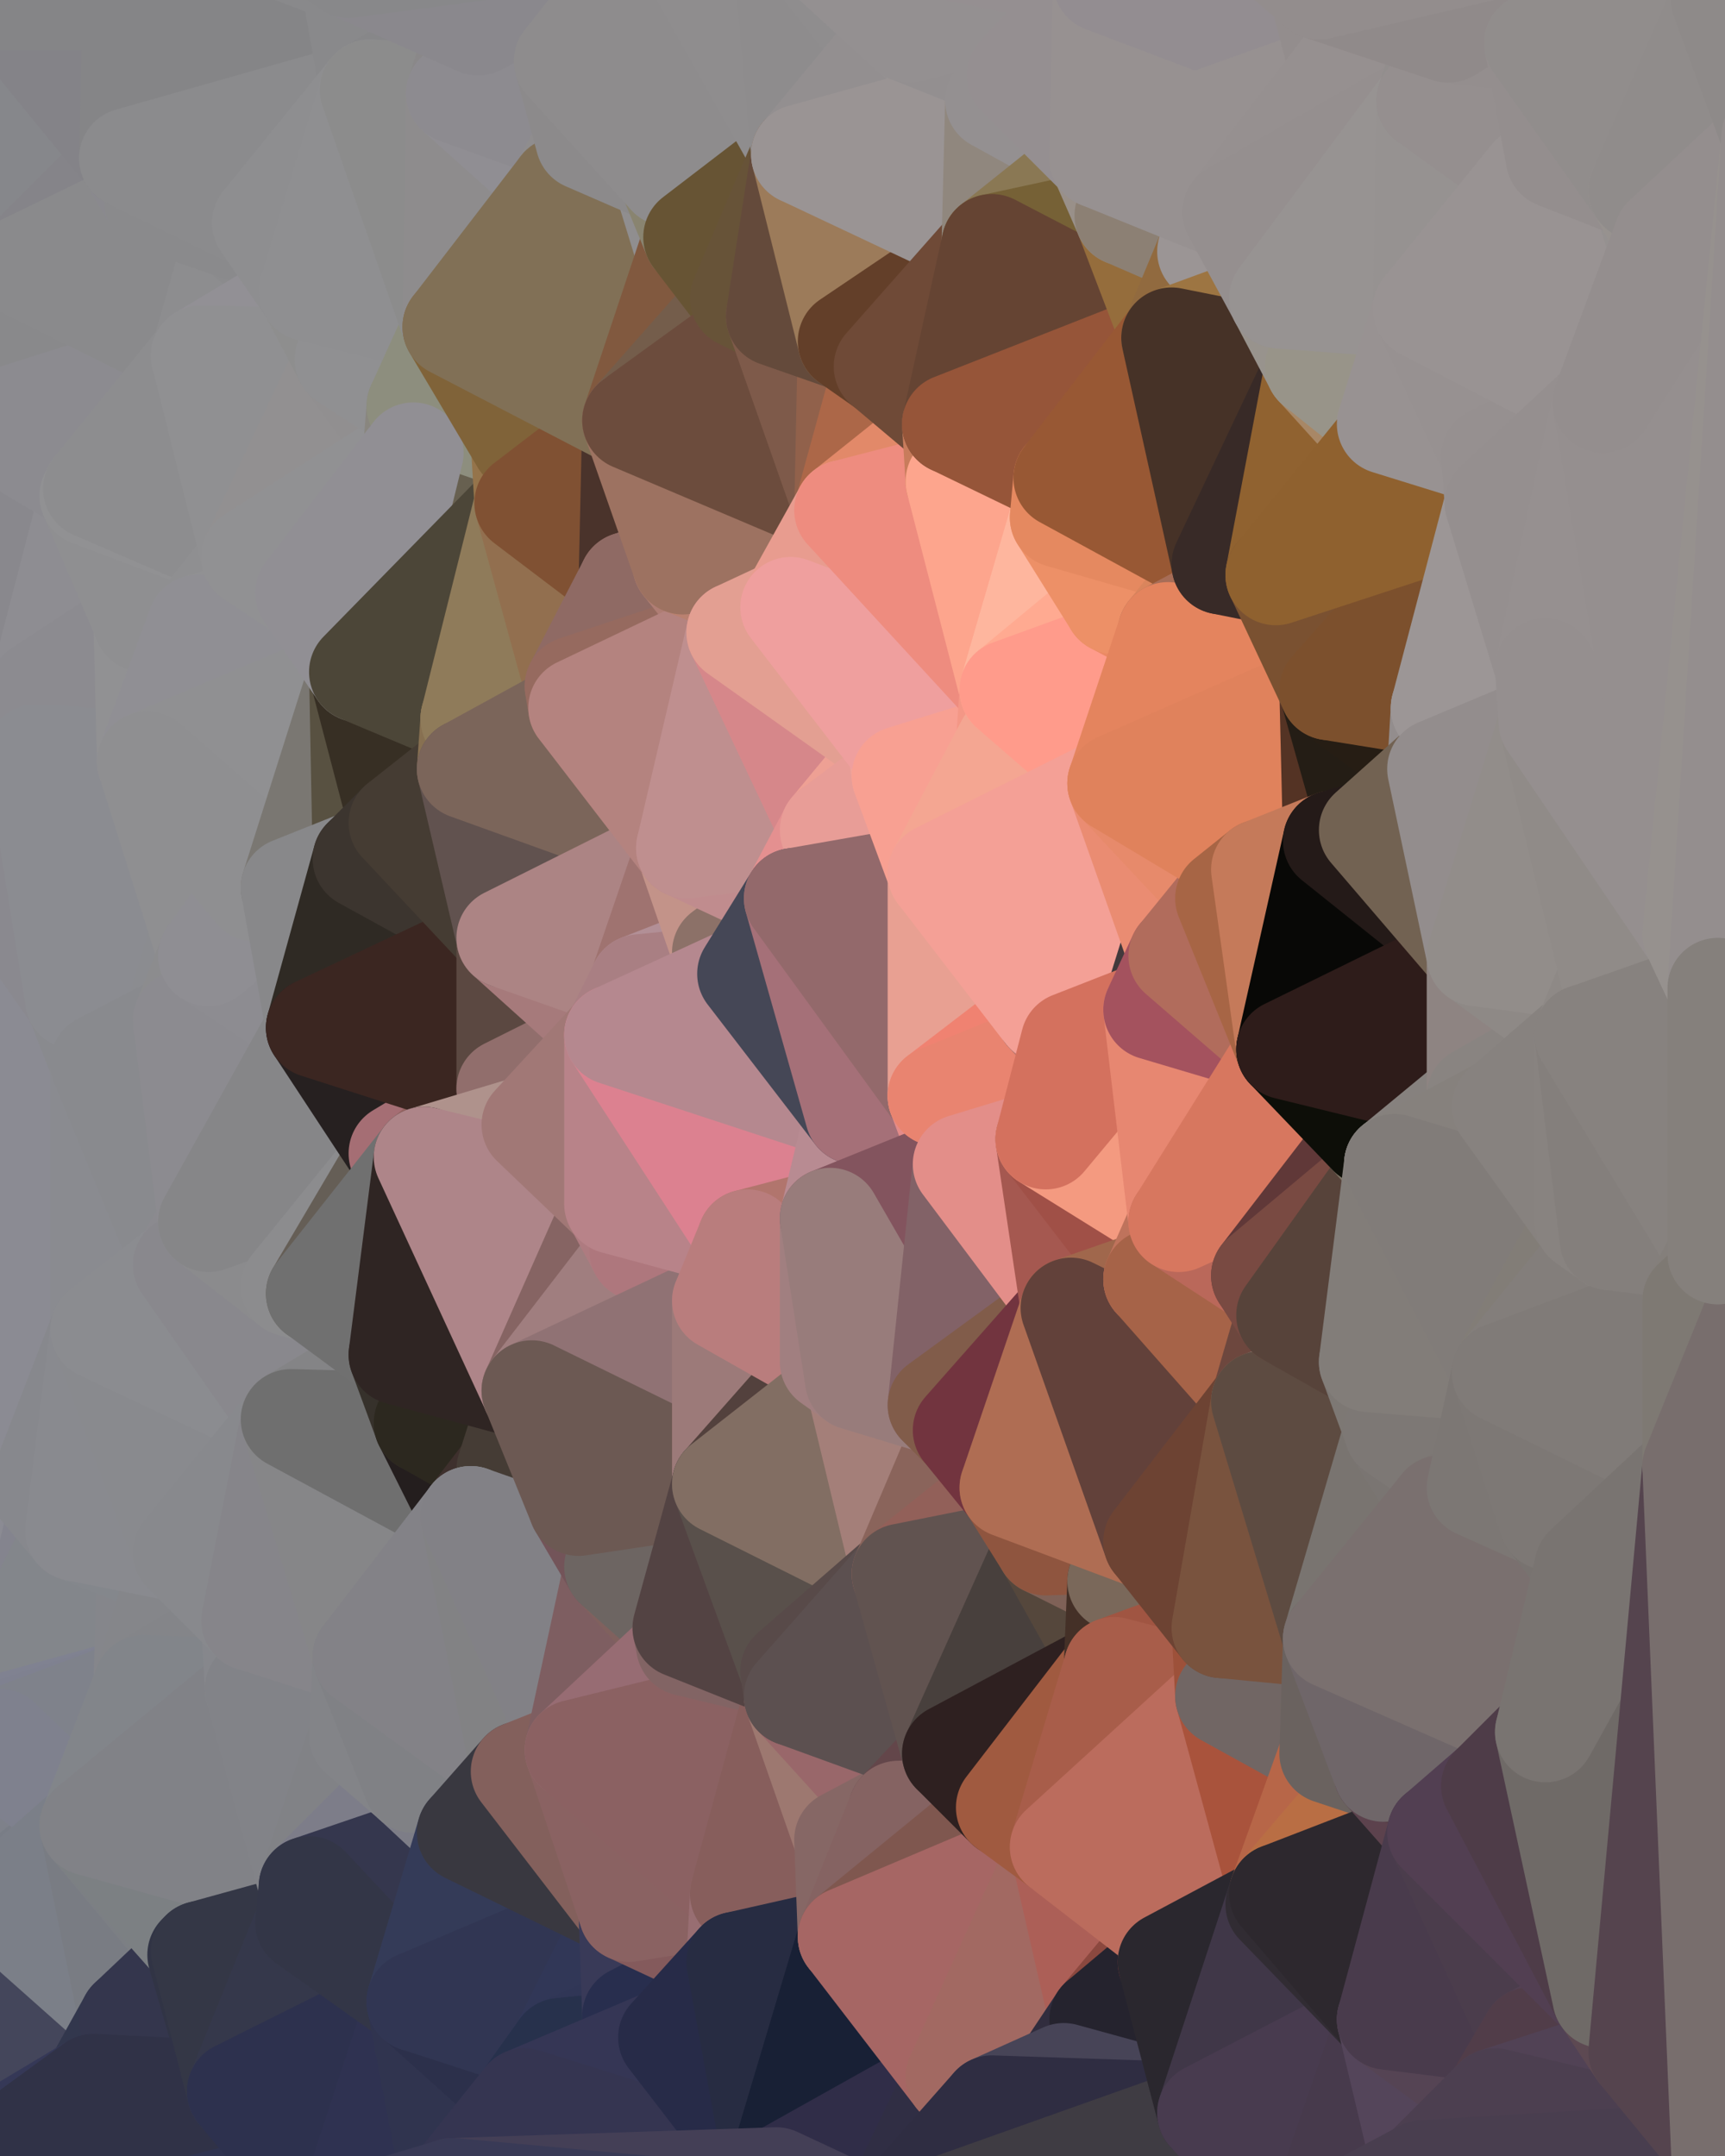 <?xml version="1.0" standalone="yes"?>
<svg width="480" height="600" xmlns="http://www.w3.org/2000/svg" version="1.1" ><polygon points="-34,148 -34,518 -18,444" fill="rgba(135, 136, 141, 1)" stroke="rgba(135, 136, 141, 1)" stroke-width="28" stroke-linejoin="round"/>
		<polygon points="-18,222 -34,148 -18,444" fill="rgba(139, 140, 145, 1)" stroke="rgba(139, 140, 145, 1)" stroke-width="28" stroke-linejoin="round"/>
		<polygon points="-34,518 -19,500 -18,444" fill="rgba(127, 130, 139, 1)" stroke="rgba(127, 130, 139, 1)" stroke-width="28" stroke-linejoin="round"/>
		<polygon points="-19,204 -34,148 -18,222" fill="rgba(137, 138, 142, 1)" stroke="rgba(137, 138, 142, 1)" stroke-width="28" stroke-linejoin="round"/>
		<polygon points="-4,118 -34,148 -3,130" fill="rgba(137, 138, 142, 1)" stroke="rgba(137, 138, 142, 1)" stroke-width="28" stroke-linejoin="round"/>
		<polygon points="-34,518 0,522 0,520" fill="rgba(123, 127, 136, 1)" stroke="rgba(123, 127, 136, 1)" stroke-width="28" stroke-linejoin="round"/>
		<polygon points="0,518 -34,518 0,520" fill="rgba(123, 127, 136, 1)" stroke="rgba(123, 127, 136, 1)" stroke-width="28" stroke-linejoin="round"/>
		<polygon points="0,522 -34,518 0,524" fill="rgba(122, 126, 135, 1)" stroke="rgba(122, 126, 135, 1)" stroke-width="28" stroke-linejoin="round"/>
		<polygon points="-34,518 0,526 0,524" fill="rgba(121, 125, 134, 1)" stroke="rgba(121, 125, 134, 1)" stroke-width="28" stroke-linejoin="round"/>
		<polygon points="0,516 -34,518 0,518" fill="rgba(123, 127, 136, 1)" stroke="rgba(123, 127, 136, 1)" stroke-width="28" stroke-linejoin="round"/>
		<polygon points="-34,518 0,530 0,528" fill="rgba(121, 125, 134, 1)" stroke="rgba(121, 125, 134, 1)" stroke-width="28" stroke-linejoin="round"/>
		<polygon points="0,526 -34,518 0,528" fill="rgba(121, 125, 134, 1)" stroke="rgba(121, 125, 134, 1)" stroke-width="28" stroke-linejoin="round"/>
		<polygon points="-19,500 -34,518 0,516" fill="rgba(122, 126, 135, 1)" stroke="rgba(122, 126, 135, 1)" stroke-width="28" stroke-linejoin="round"/>
		<polygon points="0,514 -19,500 0,516" fill="rgba(122, 126, 135, 1)" stroke="rgba(122, 126, 135, 1)" stroke-width="28" stroke-linejoin="round"/>
		<polygon points="0,512 -19,500 0,514" fill="rgba(123, 127, 136, 1)" stroke="rgba(123, 127, 136, 1)" stroke-width="28" stroke-linejoin="round"/>
		<polygon points="0,510 -19,500 0,512" fill="rgba(123, 127, 136, 1)" stroke="rgba(123, 127, 136, 1)" stroke-width="28" stroke-linejoin="round"/>
		<polygon points="-3,574 -34,518 0,599" fill="rgba(69, 71, 94, 1)" stroke="rgba(69, 71, 94, 1)" stroke-width="28" stroke-linejoin="round"/>
		<polygon points="-18,444 0,470 0,468" fill="rgba(128, 132, 141, 1)" stroke="rgba(128, 132, 141, 1)" stroke-width="28" stroke-linejoin="round"/>
		<polygon points="0,508 -19,500 0,510" fill="rgba(123, 127, 136, 1)" stroke="rgba(123, 127, 136, 1)" stroke-width="28" stroke-linejoin="round"/>
		<polygon points="-19,500 -4,488 0,474" fill="rgba(127, 130, 139, 1)" stroke="rgba(127, 130, 139, 1)" stroke-width="28" stroke-linejoin="round"/>
		<polygon points="-4,488 0,476 0,474" fill="rgba(126, 129, 138, 1)" stroke="rgba(126, 129, 138, 1)" stroke-width="28" stroke-linejoin="round"/>
		<polygon points="0,470 -19,500 0,474" fill="rgba(129, 132, 141, 1)" stroke="rgba(129, 132, 141, 1)" stroke-width="28" stroke-linejoin="round"/>
		<polygon points="-4,488 0,478 0,476" fill="rgba(129, 132, 141, 1)" stroke="rgba(129, 132, 141, 1)" stroke-width="28" stroke-linejoin="round"/>
		<polygon points="-4,488 0,480 0,478" fill="rgba(129, 132, 141, 1)" stroke="rgba(129, 132, 141, 1)" stroke-width="28" stroke-linejoin="round"/>
		<polygon points="-4,488 0,482 0,480" fill="rgba(128, 131, 140, 1)" stroke="rgba(128, 131, 140, 1)" stroke-width="28" stroke-linejoin="round"/>
		<polygon points="-4,488 0,484 0,482" fill="rgba(128, 131, 140, 1)" stroke="rgba(128, 131, 140, 1)" stroke-width="28" stroke-linejoin="round"/>
		<polygon points="-4,488 0,486 0,484" fill="rgba(128, 131, 140, 1)" stroke="rgba(128, 131, 140, 1)" stroke-width="28" stroke-linejoin="round"/>
		<polygon points="-4,488 0,488 0,486" fill="rgba(127, 130, 139, 1)" stroke="rgba(127, 130, 139, 1)" stroke-width="28" stroke-linejoin="round"/>
		<polygon points="-4,488 0,490 0,488" fill="rgba(125, 128, 137, 1)" stroke="rgba(125, 128, 137, 1)" stroke-width="28" stroke-linejoin="round"/>
		<polygon points="-4,488 0,492 0,490" fill="rgba(125, 128, 137, 1)" stroke="rgba(125, 128, 137, 1)" stroke-width="28" stroke-linejoin="round"/>
		<polygon points="-4,488 0,494 0,492" fill="rgba(125, 128, 137, 1)" stroke="rgba(125, 128, 137, 1)" stroke-width="28" stroke-linejoin="round"/>
		<polygon points="-4,488 0,496 0,494" fill="rgba(125, 128, 137, 1)" stroke="rgba(125, 128, 137, 1)" stroke-width="28" stroke-linejoin="round"/>
		<polygon points="-4,488 -19,500 0,496" fill="rgba(125, 128, 137, 1)" stroke="rgba(125, 128, 137, 1)" stroke-width="28" stroke-linejoin="round"/>
		<polygon points="-19,500 0,498 0,496" fill="rgba(126, 129, 138, 1)" stroke="rgba(126, 129, 138, 1)" stroke-width="28" stroke-linejoin="round"/>
		<polygon points="-19,500 0,500 0,498" fill="rgba(125, 128, 137, 1)" stroke="rgba(125, 128, 137, 1)" stroke-width="28" stroke-linejoin="round"/>
		<polygon points="-19,500 0,502 0,500" fill="rgba(125, 128, 137, 1)" stroke="rgba(125, 128, 137, 1)" stroke-width="28" stroke-linejoin="round"/>
		<polygon points="-19,500 0,504 0,502" fill="rgba(125, 128, 137, 1)" stroke="rgba(125, 128, 137, 1)" stroke-width="28" stroke-linejoin="round"/>
		<polygon points="-19,500 0,506 0,504" fill="rgba(125, 128, 137, 1)" stroke="rgba(125, 128, 137, 1)" stroke-width="28" stroke-linejoin="round"/>
		<polygon points="-19,500 0,508 0,506" fill="rgba(124, 128, 137, 1)" stroke="rgba(124, 128, 137, 1)" stroke-width="28" stroke-linejoin="round"/>
		<polygon points="-18,444 -19,500 0,470" fill="rgba(127, 131, 140, 1)" stroke="rgba(127, 131, 140, 1)" stroke-width="28" stroke-linejoin="round"/>
		<polygon points="-3,574 0,599 6,592" fill="rgba(46, 51, 71, 1)" stroke="rgba(46, 51, 71, 1)" stroke-width="28" stroke-linejoin="round"/>
		<polygon points="-34,148 -4,118 6,74" fill="rgba(135, 136, 138, 1)" stroke="rgba(135, 136, 138, 1)" stroke-width="28" stroke-linejoin="round"/>
		<polygon points="0,0 -34,148 6,74" fill="rgba(135, 134, 139, 1)" stroke="rgba(135, 134, 139, 1)" stroke-width="28" stroke-linejoin="round"/>
		<polygon points="-34,518 -3,574 0,530" fill="rgba(119, 123, 132, 1)" stroke="rgba(119, 123, 132, 1)" stroke-width="28" stroke-linejoin="round"/>
		<polygon points="-19,204 -18,222 10,210" fill="rgba(138, 139, 141, 1)" stroke="rgba(138, 139, 141, 1)" stroke-width="28" stroke-linejoin="round"/>
		<polygon points="0,508 0,510 10,506" fill="rgba(124, 128, 137, 1)" stroke="rgba(124, 128, 137, 1)" stroke-width="28" stroke-linejoin="round"/>
		<polygon points="0,502 0,504 10,506" fill="rgba(126, 129, 138, 1)" stroke="rgba(126, 129, 138, 1)" stroke-width="28" stroke-linejoin="round"/>
		<polygon points="0,504 0,506 10,506" fill="rgba(124, 128, 137, 1)" stroke="rgba(124, 128, 137, 1)" stroke-width="28" stroke-linejoin="round"/>
		<polygon points="0,506 0,508 10,506" fill="rgba(124, 128, 137, 1)" stroke="rgba(124, 128, 137, 1)" stroke-width="28" stroke-linejoin="round"/>
		<polygon points="-19,204 10,210 11,192" fill="rgba(139, 140, 142, 1)" stroke="rgba(139, 140, 142, 1)" stroke-width="28" stroke-linejoin="round"/>
		<polygon points="-34,148 -19,204 11,192" fill="rgba(139, 138, 143, 1)" stroke="rgba(139, 138, 143, 1)" stroke-width="28" stroke-linejoin="round"/>
		<polygon points="0,514 0,516 10,506" fill="rgba(123, 127, 136, 1)" stroke="rgba(123, 127, 136, 1)" stroke-width="28" stroke-linejoin="round"/>
		<polygon points="0,512 0,514 10,506" fill="rgba(123, 127, 136, 1)" stroke="rgba(123, 127, 136, 1)" stroke-width="28" stroke-linejoin="round"/>
		<polygon points="0,510 0,512 10,506" fill="rgba(123, 127, 136, 1)" stroke="rgba(123, 127, 136, 1)" stroke-width="28" stroke-linejoin="round"/>
		<polygon points="0,496 0,498 10,506" fill="rgba(126, 129, 138, 1)" stroke="rgba(126, 129, 138, 1)" stroke-width="28" stroke-linejoin="round"/>
		<polygon points="0,498 0,500 10,506" fill="rgba(126, 129, 138, 1)" stroke="rgba(126, 129, 138, 1)" stroke-width="28" stroke-linejoin="round"/>
		<polygon points="0,500 0,502 10,506" fill="rgba(126, 129, 138, 1)" stroke="rgba(126, 129, 138, 1)" stroke-width="28" stroke-linejoin="round"/>
		<polygon points="11,414 -18,444 21,426" fill="rgba(130, 133, 140, 1)" stroke="rgba(130, 133, 140, 1)" stroke-width="28" stroke-linejoin="round"/>
		<polygon points="0,516 0,518 10,506" fill="rgba(123, 127, 136, 1)" stroke="rgba(123, 127, 136, 1)" stroke-width="28" stroke-linejoin="round"/>
		<polygon points="0,494 0,496 10,506" fill="rgba(127, 130, 139, 1)" stroke="rgba(127, 130, 139, 1)" stroke-width="28" stroke-linejoin="round"/>
		<polygon points="-3,574 6,592 26,580" fill="rgba(58, 59, 87, 1)" stroke="rgba(58, 59, 87, 1)" stroke-width="28" stroke-linejoin="round"/>
		<polygon points="-3,130 25,138 26,136" fill="rgba(141, 141, 143, 1)" stroke="rgba(141, 141, 143, 1)" stroke-width="28" stroke-linejoin="round"/>
		<polygon points="0,518 0,520 10,506" fill="rgba(123, 127, 136, 1)" stroke="rgba(123, 127, 136, 1)" stroke-width="28" stroke-linejoin="round"/>
		<polygon points="0,492 0,494 10,506" fill="rgba(127, 130, 139, 1)" stroke="rgba(127, 130, 139, 1)" stroke-width="28" stroke-linejoin="round"/>
		<polygon points="21,278 28,370 28,296" fill="rgba(139, 140, 144, 1)" stroke="rgba(139, 140, 144, 1)" stroke-width="28" stroke-linejoin="round"/>
		<polygon points="-18,444 11,414 28,370" fill="rgba(134, 137, 142, 1)" stroke="rgba(134, 137, 142, 1)" stroke-width="28" stroke-linejoin="round"/>
		<polygon points="21,278 -18,444 28,370" fill="rgba(136, 136, 148, 1)" stroke="rgba(136, 136, 148, 1)" stroke-width="28" stroke-linejoin="round"/>
		<polygon points="-4,118 -3,130 26,136" fill="rgba(136, 137, 141, 1)" stroke="rgba(136, 137, 141, 1)" stroke-width="28" stroke-linejoin="round"/>
		<polygon points="0,520 0,522 25,508" fill="rgba(121, 125, 136, 1)" stroke="rgba(121, 125, 136, 1)" stroke-width="28" stroke-linejoin="round"/>
		<polygon points="10,506 0,520 25,508" fill="rgba(125, 130, 136, 1)" stroke="rgba(125, 130, 136, 1)" stroke-width="28" stroke-linejoin="round"/>
		<polygon points="0,522 0,524 25,508" fill="rgba(121, 125, 137, 1)" stroke="rgba(121, 125, 137, 1)" stroke-width="28" stroke-linejoin="round"/>
		<polygon points="-3,130 11,192 25,138" fill="rgba(141, 142, 146, 1)" stroke="rgba(141, 142, 146, 1)" stroke-width="28" stroke-linejoin="round"/>
		<polygon points="-18,444 0,468 21,426" fill="rgba(132, 132, 142, 1)" stroke="rgba(132, 132, 142, 1)" stroke-width="28" stroke-linejoin="round"/>
		<polygon points="-18,222 -18,444 21,278" fill="rgba(139, 139, 147, 1)" stroke="rgba(139, 139, 147, 1)" stroke-width="28" stroke-linejoin="round"/>
		<polygon points="-3,130 -34,148 11,192" fill="rgba(137, 136, 141, 1)" stroke="rgba(137, 136, 141, 1)" stroke-width="28" stroke-linejoin="round"/>
		<polygon points="0,490 0,492 10,506" fill="rgba(126, 129, 138, 1)" stroke="rgba(126, 129, 138, 1)" stroke-width="28" stroke-linejoin="round"/>
		<polygon points="0,0 6,74 36,44" fill="rgba(134, 135, 139, 1)" stroke="rgba(134, 135, 139, 1)" stroke-width="28" stroke-linejoin="round"/>
		<polygon points="-3,574 26,580 36,562" fill="rgba(55, 57, 78, 1)" stroke="rgba(55, 57, 78, 1)" stroke-width="28" stroke-linejoin="round"/>
		<polygon points="0,524 0,526 25,508" fill="rgba(120, 124, 136, 1)" stroke="rgba(120, 124, 136, 1)" stroke-width="28" stroke-linejoin="round"/>
		<polygon points="0,530 -3,574 36,562" fill="rgba(68, 70, 91, 1)" stroke="rgba(68, 70, 91, 1)" stroke-width="28" stroke-linejoin="round"/>
		<polygon points="0,526 0,528 25,508" fill="rgba(121, 125, 134, 1)" stroke="rgba(121, 125, 134, 1)" stroke-width="28" stroke-linejoin="round"/>
		<polygon points="0,488 10,506 25,508" fill="rgba(126, 129, 136, 1)" stroke="rgba(126, 129, 136, 1)" stroke-width="28" stroke-linejoin="round"/>
		<polygon points="0,488 0,490 10,506" fill="rgba(126, 129, 138, 1)" stroke="rgba(126, 129, 138, 1)" stroke-width="28" stroke-linejoin="round"/>
		<polygon points="0,468 0,470 40,469" fill="rgba(130, 133, 138, 1)" stroke="rgba(130, 133, 138, 1)" stroke-width="28" stroke-linejoin="round"/>
		<polygon points="0,470 0,474 40,469" fill="rgba(130, 133, 138, 1)" stroke="rgba(130, 133, 138, 1)" stroke-width="28" stroke-linejoin="round"/>
		<polygon points="0,474 0,476 40,469" fill="rgba(127, 129, 144, 1)" stroke="rgba(127, 129, 144, 1)" stroke-width="28" stroke-linejoin="round"/>
		<polygon points="0,476 0,478 40,469" fill="rgba(128, 130, 145, 1)" stroke="rgba(128, 130, 145, 1)" stroke-width="28" stroke-linejoin="round"/>
		<polygon points="0,478 0,480 40,469" fill="rgba(128, 130, 145, 1)" stroke="rgba(128, 130, 145, 1)" stroke-width="28" stroke-linejoin="round"/>
		<polygon points="25,138 11,192 40,173" fill="rgba(142, 141, 146, 1)" stroke="rgba(142, 141, 146, 1)" stroke-width="28" stroke-linejoin="round"/>
		<polygon points="0,528 0,530 25,508" fill="rgba(121, 125, 134, 1)" stroke="rgba(121, 125, 134, 1)" stroke-width="28" stroke-linejoin="round"/>
		<polygon points="0,486 0,488 25,508" fill="rgba(127, 129, 142, 1)" stroke="rgba(127, 129, 142, 1)" stroke-width="28" stroke-linejoin="round"/>
		<polygon points="36,44 6,74 43,56" fill="rgba(133, 132, 137, 1)" stroke="rgba(133, 132, 137, 1)" stroke-width="28" stroke-linejoin="round"/>
		<polygon points="21,426 40,469 41,434" fill="rgba(134, 135, 140, 1)" stroke="rgba(134, 135, 140, 1)" stroke-width="28" stroke-linejoin="round"/>
		<polygon points="11,192 10,210 41,212" fill="rgba(140, 141, 145, 1)" stroke="rgba(140, 141, 145, 1)" stroke-width="28" stroke-linejoin="round"/>
		<polygon points="21,426 0,468 40,469" fill="rgba(131, 134, 139, 1)" stroke="rgba(131, 134, 139, 1)" stroke-width="28" stroke-linejoin="round"/>
		<polygon points="0,480 0,482 40,469" fill="rgba(128, 130, 145, 1)" stroke="rgba(128, 130, 145, 1)" stroke-width="28" stroke-linejoin="round"/>
		<polygon points="0,482 0,484 40,469" fill="rgba(127, 129, 144, 1)" stroke="rgba(127, 129, 144, 1)" stroke-width="28" stroke-linejoin="round"/>
		<polygon points="0,484 25,508 40,469" fill="rgba(127, 130, 139, 1)" stroke="rgba(127, 130, 139, 1)" stroke-width="28" stroke-linejoin="round"/>
		<polygon points="0,0 36,44 37,0" fill="rgba(132, 131, 136, 1)" stroke="rgba(132, 131, 136, 1)" stroke-width="28" stroke-linejoin="round"/>
		<polygon points="0,484 0,486 25,508" fill="rgba(127, 129, 142, 1)" stroke="rgba(127, 129, 142, 1)" stroke-width="28" stroke-linejoin="round"/>
		<polygon points="10,210 -18,222 21,278" fill="rgba(138, 137, 143, 1)" stroke="rgba(138, 137, 143, 1)" stroke-width="28" stroke-linejoin="round"/>
		<polygon points="21,278 28,296 51,284" fill="rgba(137, 138, 142, 1)" stroke="rgba(137, 138, 142, 1)" stroke-width="28" stroke-linejoin="round"/>
		<polygon points="40,173 11,192 41,212" fill="rgba(140, 139, 144, 1)" stroke="rgba(140, 139, 144, 1)" stroke-width="28" stroke-linejoin="round"/>
		<polygon points="25,508 0,530 36,562" fill="rgba(123, 127, 136, 1)" stroke="rgba(123, 127, 136, 1)" stroke-width="28" stroke-linejoin="round"/>
		<polygon points="6,74 -4,118 56,99" fill="rgba(137, 137, 139, 1)" stroke="rgba(137, 137, 139, 1)" stroke-width="28" stroke-linejoin="round"/>
		<polygon points="-4,118 26,136 56,99" fill="rgba(140, 139, 144, 1)" stroke="rgba(140, 139, 144, 1)" stroke-width="28" stroke-linejoin="round"/>
		<polygon points="25,508 36,562 55,544" fill="rgba(121, 124, 131, 1)" stroke="rgba(121, 124, 131, 1)" stroke-width="28" stroke-linejoin="round"/>
		<polygon points="28,296 28,370 51,352" fill="rgba(138, 139, 144, 1)" stroke="rgba(138, 139, 144, 1)" stroke-width="28" stroke-linejoin="round"/>
		<polygon points="28,296 51,352 58,340" fill="rgba(137, 138, 142, 1)" stroke="rgba(137, 138, 142, 1)" stroke-width="28" stroke-linejoin="round"/>
		<polygon points="41,212 21,278 58,266" fill="rgba(143, 142, 147, 1)" stroke="rgba(143, 142, 147, 1)" stroke-width="28" stroke-linejoin="round"/>
		<polygon points="21,278 51,284 58,266" fill="rgba(139, 140, 144, 1)" stroke="rgba(139, 140, 144, 1)" stroke-width="28" stroke-linejoin="round"/>
		<polygon points="25,508 55,544 56,543" fill="rgba(124, 127, 132, 1)" stroke="rgba(124, 127, 132, 1)" stroke-width="28" stroke-linejoin="round"/>
		<polygon points="43,56 6,74 56,99" fill="rgba(138, 138, 140, 1)" stroke="rgba(138, 138, 140, 1)" stroke-width="28" stroke-linejoin="round"/>
		<polygon points="10,210 21,278 41,212" fill="rgba(139, 140, 145, 1)" stroke="rgba(139, 140, 145, 1)" stroke-width="28" stroke-linejoin="round"/>
		<polygon points="36,562 26,580 66,582" fill="rgba(50, 55, 77, 1)" stroke="rgba(50, 55, 77, 1)" stroke-width="28" stroke-linejoin="round"/>
		<polygon points="40,173 41,212 55,174" fill="rgba(145, 145, 147, 1)" stroke="rgba(145, 145, 147, 1)" stroke-width="28" stroke-linejoin="round"/>
		<polygon points="41,434 40,469 51,432" fill="rgba(133, 134, 139, 1)" stroke="rgba(133, 134, 139, 1)" stroke-width="28" stroke-linejoin="round"/>
		<polygon points="21,426 41,434 51,432" fill="rgba(132, 135, 140, 1)" stroke="rgba(132, 135, 140, 1)" stroke-width="28" stroke-linejoin="round"/>
		<polygon points="51,432 40,469 70,451" fill="rgba(133, 134, 138, 1)" stroke="rgba(133, 134, 138, 1)" stroke-width="28" stroke-linejoin="round"/>
		<polygon points="40,173 55,174 70,155" fill="rgba(142, 142, 144, 1)" stroke="rgba(142, 142, 144, 1)" stroke-width="28" stroke-linejoin="round"/>
		<polygon points="25,138 40,173 70,155" fill="rgba(143, 143, 145, 1)" stroke="rgba(143, 143, 145, 1)" stroke-width="28" stroke-linejoin="round"/>
		<polygon points="43,56 56,99 66,64" fill="rgba(138, 138, 140, 1)" stroke="rgba(138, 138, 140, 1)" stroke-width="28" stroke-linejoin="round"/>
		<polygon points="41,212 58,266 71,248" fill="rgba(143, 143, 145, 1)" stroke="rgba(143, 143, 145, 1)" stroke-width="28" stroke-linejoin="round"/>
		<polygon points="26,136 25,138 70,155" fill="rgba(145, 145, 147, 1)" stroke="rgba(145, 145, 147, 1)" stroke-width="28" stroke-linejoin="round"/>
		<polygon points="0,0 37,0 67,-29" fill="rgba(133, 133, 135, 1)" stroke="rgba(133, 133, 135, 1)" stroke-width="28" stroke-linejoin="round"/>
		<polygon points="11,414 21,426 28,370" fill="rgba(135, 136, 141, 1)" stroke="rgba(135, 136, 141, 1)" stroke-width="28" stroke-linejoin="round"/>
		<polygon points="70,451 40,469 71,470" fill="rgba(132, 133, 137, 1)" stroke="rgba(132, 133, 137, 1)" stroke-width="28" stroke-linejoin="round"/>
		<polygon points="55,544 36,562 66,582" fill="rgba(52, 54, 77, 1)" stroke="rgba(52, 54, 77, 1)" stroke-width="28" stroke-linejoin="round"/>
		<polygon points="51,284 28,296 58,340" fill="rgba(137, 138, 142, 1)" stroke="rgba(137, 138, 142, 1)" stroke-width="28" stroke-linejoin="round"/>
		<polygon points="28,370 21,426 51,432" fill="rgba(137, 138, 143, 1)" stroke="rgba(137, 138, 143, 1)" stroke-width="28" stroke-linejoin="round"/>
		<polygon points="28,370 51,432 81,395" fill="rgba(137, 138, 142, 1)" stroke="rgba(137, 138, 142, 1)" stroke-width="28" stroke-linejoin="round"/>
		<polygon points="51,352 28,370 81,395" fill="rgba(139, 140, 144, 1)" stroke="rgba(139, 140, 144, 1)" stroke-width="28" stroke-linejoin="round"/>
		<polygon points="58,340 51,352 81,358" fill="rgba(139, 138, 143, 1)" stroke="rgba(139, 138, 143, 1)" stroke-width="28" stroke-linejoin="round"/>
		<polygon points="56,99 26,136 70,155" fill="rgba(141, 141, 143, 1)" stroke="rgba(141, 141, 143, 1)" stroke-width="28" stroke-linejoin="round"/>
		<polygon points="66,64 56,99 86,81" fill="rgba(141, 141, 143, 1)" stroke="rgba(141, 141, 143, 1)" stroke-width="28" stroke-linejoin="round"/>
		<polygon points="73,62 66,64 86,81" fill="rgba(139, 139, 141, 1)" stroke="rgba(139, 139, 141, 1)" stroke-width="28" stroke-linejoin="round"/>
		<polygon points="56,543 85,535 86,525" fill="rgba(62, 63, 83, 1)" stroke="rgba(62, 63, 83, 1)" stroke-width="28" stroke-linejoin="round"/>
		<polygon points="70,155 55,174 85,165" fill="rgba(143, 143, 145, 1)" stroke="rgba(143, 143, 145, 1)" stroke-width="28" stroke-linejoin="round"/>
		<polygon points="40,469 25,508 71,470" fill="rgba(130, 133, 138, 1)" stroke="rgba(130, 133, 138, 1)" stroke-width="28" stroke-linejoin="round"/>
		<polygon points="58,266 51,284 88,286" fill="rgba(140, 140, 142, 1)" stroke="rgba(140, 140, 142, 1)" stroke-width="28" stroke-linejoin="round"/>
		<polygon points="25,508 56,543 86,525" fill="rgba(124, 128, 131, 1)" stroke="rgba(124, 128, 131, 1)" stroke-width="28" stroke-linejoin="round"/>
		<polygon points="71,470 25,508 86,525" fill="rgba(129, 130, 135, 1)" stroke="rgba(129, 130, 135, 1)" stroke-width="28" stroke-linejoin="round"/>
		<polygon points="81,358 51,352 81,395" fill="rgba(137, 136, 141, 1)" stroke="rgba(137, 136, 141, 1)" stroke-width="28" stroke-linejoin="round"/>
		<polygon points="36,44 43,56 73,62" fill="rgba(138, 137, 142, 1)" stroke="rgba(138, 137, 142, 1)" stroke-width="28" stroke-linejoin="round"/>
		<polygon points="43,56 66,64 73,62" fill="rgba(138, 138, 140, 1)" stroke="rgba(138, 138, 140, 1)" stroke-width="28" stroke-linejoin="round"/>
		<polygon points="56,543 55,544 66,582" fill="rgba(49, 52, 69, 1)" stroke="rgba(49, 52, 69, 1)" stroke-width="28" stroke-linejoin="round"/>
		<polygon points="6,592 0,599 26,580" fill="rgba(53, 56, 87, 1)" stroke="rgba(53, 56, 87, 1)" stroke-width="28" stroke-linejoin="round"/>
		<polygon points="86,81 56,99 96,100" fill="rgba(146, 144, 149, 1)" stroke="rgba(146, 144, 149, 1)" stroke-width="28" stroke-linejoin="round"/>
		<polygon points="67,-29 37,0 97,-9" fill="rgba(134, 134, 136, 1)" stroke="rgba(134, 134, 136, 1)" stroke-width="28" stroke-linejoin="round"/>
		<polygon points="66,582 0,599 96,618" fill="rgba(47, 51, 80, 1)" stroke="rgba(47, 51, 80, 1)" stroke-width="28" stroke-linejoin="round"/>
		<polygon points="51,284 58,340 88,286" fill="rgba(140, 139, 144, 1)" stroke="rgba(140, 139, 144, 1)" stroke-width="28" stroke-linejoin="round"/>
		<polygon points="81,247 58,266 88,286" fill="rgba(141, 140, 145, 1)" stroke="rgba(141, 140, 145, 1)" stroke-width="28" stroke-linejoin="round"/>
		<polygon points="81,358 81,395 88,360" fill="rgba(137, 136, 141, 1)" stroke="rgba(137, 136, 141, 1)" stroke-width="28" stroke-linejoin="round"/>
		<polygon points="71,248 58,266 81,247" fill="rgba(143, 142, 147, 1)" stroke="rgba(143, 142, 147, 1)" stroke-width="28" stroke-linejoin="round"/>
		<polygon points="26,580 0,599 66,582" fill="rgba(48, 50, 71, 1)" stroke="rgba(48, 50, 71, 1)" stroke-width="28" stroke-linejoin="round"/>
		<polygon points="85,165 55,174 100,187" fill="rgba(145, 145, 147, 1)" stroke="rgba(145, 145, 147, 1)" stroke-width="28" stroke-linejoin="round"/>
		<polygon points="70,451 71,470 101,461" fill="rgba(134, 135, 140, 1)" stroke="rgba(134, 135, 140, 1)" stroke-width="28" stroke-linejoin="round"/>
		<polygon points="56,543 66,582 85,535" fill="rgba(52, 55, 70, 1)" stroke="rgba(52, 55, 70, 1)" stroke-width="28" stroke-linejoin="round"/>
		<polygon points="97,-9 37,0 103,25" fill="rgba(137, 137, 139, 1)" stroke="rgba(137, 137, 139, 1)" stroke-width="28" stroke-linejoin="round"/>
		<polygon points="37,0 36,44 103,25" fill="rgba(133, 133, 135, 1)" stroke="rgba(133, 133, 135, 1)" stroke-width="28" stroke-linejoin="round"/>
		<polygon points="36,44 73,62 103,25" fill="rgba(139, 139, 141, 1)" stroke="rgba(139, 139, 141, 1)" stroke-width="28" stroke-linejoin="round"/>
		<polygon points="71,470 100,483 101,461" fill="rgba(132, 133, 137, 1)" stroke="rgba(132, 133, 137, 1)" stroke-width="28" stroke-linejoin="round"/>
		<polygon points="71,470 86,525 100,483" fill="rgba(130, 131, 136, 1)" stroke="rgba(130, 131, 136, 1)" stroke-width="28" stroke-linejoin="round"/>
		<polygon points="55,174 41,212 100,187" fill="rgba(144, 143, 148, 1)" stroke="rgba(144, 143, 148, 1)" stroke-width="28" stroke-linejoin="round"/>
		<polygon points="41,212 81,247 100,187" fill="rgba(144, 144, 146, 1)" stroke="rgba(144, 144, 146, 1)" stroke-width="28" stroke-linejoin="round"/>
		<polygon points="56,99 70,155 96,100" fill="rgba(144, 144, 146, 1)" stroke="rgba(144, 144, 146, 1)" stroke-width="28" stroke-linejoin="round"/>
		<polygon points="51,432 70,451 81,395" fill="rgba(136, 137, 141, 1)" stroke="rgba(136, 137, 141, 1)" stroke-width="28" stroke-linejoin="round"/>
		<polygon points="41,212 71,248 81,247" fill="rgba(143, 143, 145, 1)" stroke="rgba(143, 143, 145, 1)" stroke-width="28" stroke-linejoin="round"/>
		<polygon points="58,340 81,358 111,321" fill="rgba(139, 139, 141, 1)" stroke="rgba(139, 139, 141, 1)" stroke-width="28" stroke-linejoin="round"/>
		<polygon points="88,286 58,340 111,321" fill="rgba(134, 134, 136, 1)" stroke="rgba(134, 134, 136, 1)" stroke-width="28" stroke-linejoin="round"/>
		<polygon points="88,360 81,395 111,377" fill="rgba(137, 136, 141, 1)" stroke="rgba(137, 136, 141, 1)" stroke-width="28" stroke-linejoin="round"/>
		<polygon points="100,187 81,247 101,239" fill="rgba(122, 119, 114, 1)" stroke="rgba(122, 119, 114, 1)" stroke-width="28" stroke-linejoin="round"/>
		<polygon points="96,100 70,155 115,126" fill="rgba(146, 144, 145, 1)" stroke="rgba(146, 144, 145, 1)" stroke-width="28" stroke-linejoin="round"/>
		<polygon points="81,358 88,360 111,321" fill="rgba(140, 140, 142, 1)" stroke="rgba(140, 140, 142, 1)" stroke-width="28" stroke-linejoin="round"/>
		<polygon points="100,187 101,239 111,229" fill="rgba(88, 81, 65, 1)" stroke="rgba(88, 81, 65, 1)" stroke-width="28" stroke-linejoin="round"/>
		<polygon points="96,100 115,126 116,113" fill="rgba(145, 143, 144, 1)" stroke="rgba(145, 143, 144, 1)" stroke-width="28" stroke-linejoin="round"/>
		<polygon points="85,535 66,582 116,557" fill="rgba(53, 56, 75, 1)" stroke="rgba(53, 56, 75, 1)" stroke-width="28" stroke-linejoin="round"/>
		<polygon points="100,483 86,525 115,496" fill="rgba(129, 130, 134, 1)" stroke="rgba(129, 130, 134, 1)" stroke-width="28" stroke-linejoin="round"/>
		<polygon points="111,377 81,395 118,396" fill="rgba(132, 132, 134, 1)" stroke="rgba(132, 132, 134, 1)" stroke-width="28" stroke-linejoin="round"/>
		<polygon points="70,155 85,165 115,126" fill="rgba(145, 145, 147, 1)" stroke="rgba(145, 145, 147, 1)" stroke-width="28" stroke-linejoin="round"/>
		<polygon points="81,247 88,286 101,239" fill="rgba(136, 136, 138, 1)" stroke="rgba(136, 136, 138, 1)" stroke-width="28" stroke-linejoin="round"/>
		<polygon points="86,81 96,100 126,91" fill="rgba(142, 142, 142, 1)" stroke="rgba(142, 142, 142, 1)" stroke-width="28" stroke-linejoin="round"/>
		<polygon points="96,100 116,113 126,91" fill="rgba(144, 144, 146, 1)" stroke="rgba(144, 144, 146, 1)" stroke-width="28" stroke-linejoin="round"/>
		<polygon points="81,395 70,451 101,461" fill="rgba(134, 133, 138, 1)" stroke="rgba(134, 133, 138, 1)" stroke-width="28" stroke-linejoin="round"/>
		<polygon points="81,395 101,461 131,422" fill="rgba(134, 134, 136, 1)" stroke="rgba(134, 134, 136, 1)" stroke-width="28" stroke-linejoin="round"/>
		<polygon points="118,396 81,395 131,422" fill="rgba(111, 111, 111, 1)" stroke="rgba(111, 111, 111, 1)" stroke-width="28" stroke-linejoin="round"/>
		<polygon points="100,187 130,214 131,200" fill="rgba(95, 85, 75, 1)" stroke="rgba(95, 85, 75, 1)" stroke-width="28" stroke-linejoin="round"/>
		<polygon points="100,187 111,229 130,214" fill="rgba(55, 47, 36, 1)" stroke="rgba(55, 47, 36, 1)" stroke-width="28" stroke-linejoin="round"/>
		<polygon points="115,496 86,525 130,510" fill="rgba(125, 125, 137, 1)" stroke="rgba(125, 125, 137, 1)" stroke-width="28" stroke-linejoin="round"/>
		<polygon points="66,582 96,618 116,557" fill="rgba(45, 49, 78, 1)" stroke="rgba(45, 49, 78, 1)" stroke-width="28" stroke-linejoin="round"/>
		<polygon points="97,-9 103,25 133,7" fill="rgba(137, 137, 139, 1)" stroke="rgba(137, 137, 139, 1)" stroke-width="28" stroke-linejoin="round"/>
		<polygon points="103,25 127,26 133,7" fill="rgba(135, 135, 137, 1)" stroke="rgba(135, 135, 137, 1)" stroke-width="28" stroke-linejoin="round"/>
		<polygon points="86,525 116,557 130,510" fill="rgba(53, 55, 78, 1)" stroke="rgba(53, 55, 78, 1)" stroke-width="28" stroke-linejoin="round"/>
		<polygon points="116,557 96,618 126,609" fill="rgba(47, 50, 81, 1)" stroke="rgba(47, 50, 81, 1)" stroke-width="28" stroke-linejoin="round"/>
		<polygon points="111,321 88,360 118,322" fill="rgba(101, 94, 86, 1)" stroke="rgba(101, 94, 86, 1)" stroke-width="28" stroke-linejoin="round"/>
		<polygon points="86,525 85,535 116,557" fill="rgba(51, 54, 71, 1)" stroke="rgba(51, 54, 71, 1)" stroke-width="28" stroke-linejoin="round"/>
		<polygon points="73,62 86,81 103,25" fill="rgba(142, 142, 144, 1)" stroke="rgba(142, 142, 144, 1)" stroke-width="28" stroke-linejoin="round"/>
		<polygon points="118,396 131,422 141,409" fill="rgba(36, 30, 30, 1)" stroke="rgba(36, 30, 30, 1)" stroke-width="28" stroke-linejoin="round"/>
		<polygon points="101,239 88,286 141,261" fill="rgba(47, 42, 36, 1)" stroke="rgba(47, 42, 36, 1)" stroke-width="28" stroke-linejoin="round"/>
		<polygon points="111,229 101,239 141,261" fill="rgba(60, 53, 47, 1)" stroke="rgba(60, 53, 47, 1)" stroke-width="28" stroke-linejoin="round"/>
		<polygon points="88,286 111,321 141,303" fill="rgba(38, 32, 32, 1)" stroke="rgba(38, 32, 32, 1)" stroke-width="28" stroke-linejoin="round"/>
		<polygon points="111,321 118,322 141,303" fill="rgba(165, 110, 116, 1)" stroke="rgba(165, 110, 116, 1)" stroke-width="28" stroke-linejoin="round"/>
		<polygon points="88,360 111,377 118,322" fill="rgba(112, 112, 112, 1)" stroke="rgba(112, 112, 112, 1)" stroke-width="28" stroke-linejoin="round"/>
		<polygon points="116,113 115,126 145,123" fill="rgba(137, 134, 127, 1)" stroke="rgba(137, 134, 127, 1)" stroke-width="28" stroke-linejoin="round"/>
		<polygon points="115,496 130,510 145,493" fill="rgba(125, 125, 135, 1)" stroke="rgba(125, 125, 135, 1)" stroke-width="28" stroke-linejoin="round"/>
		<polygon points="101,461 100,483 115,496" fill="rgba(131, 132, 136, 1)" stroke="rgba(131, 132, 136, 1)" stroke-width="28" stroke-linejoin="round"/>
		<polygon points="145,123 115,126 146,140" fill="rgba(110, 106, 71, 1)" stroke="rgba(110, 106, 71, 1)" stroke-width="28" stroke-linejoin="round"/>
		<polygon points="116,557 126,609 146,584" fill="rgba(48, 52, 79, 1)" stroke="rgba(48, 52, 79, 1)" stroke-width="28" stroke-linejoin="round"/>
		<polygon points="103,25 86,81 126,91" fill="rgba(143, 143, 145, 1)" stroke="rgba(143, 143, 145, 1)" stroke-width="28" stroke-linejoin="round"/>
		<polygon points="111,377 118,396 148,387" fill="rgba(54, 49, 43, 1)" stroke="rgba(54, 49, 43, 1)" stroke-width="28" stroke-linejoin="round"/>
		<polygon points="118,396 141,409 148,387" fill="rgba(44, 40, 31, 1)" stroke="rgba(44, 40, 31, 1)" stroke-width="28" stroke-linejoin="round"/>
		<polygon points="141,303 118,322 148,313" fill="rgba(149, 98, 95, 1)" stroke="rgba(149, 98, 95, 1)" stroke-width="28" stroke-linejoin="round"/>
		<polygon points="115,126 100,187 146,140" fill="rgba(103, 96, 80, 1)" stroke="rgba(103, 96, 80, 1)" stroke-width="28" stroke-linejoin="round"/>
		<polygon points="126,91 116,113 145,123" fill="rgba(141, 142, 126, 1)" stroke="rgba(141, 142, 126, 1)" stroke-width="28" stroke-linejoin="round"/>
		<polygon points="101,461 115,496 145,493" fill="rgba(128, 129, 133, 1)" stroke="rgba(128, 129, 133, 1)" stroke-width="28" stroke-linejoin="round"/>
		<polygon points="88,286 141,303 141,261" fill="rgba(59, 38, 33, 1)" stroke="rgba(59, 38, 33, 1)" stroke-width="28" stroke-linejoin="round"/>
		<polygon points="103,25 126,91 127,26" fill="rgba(140, 140, 140, 1)" stroke="rgba(140, 140, 140, 1)" stroke-width="28" stroke-linejoin="round"/>
		<polygon points="85,165 100,187 115,126" fill="rgba(145, 143, 148, 1)" stroke="rgba(145, 143, 148, 1)" stroke-width="28" stroke-linejoin="round"/>
		<polygon points="116,557 146,584 156,570" fill="rgba(44, 48, 75, 1)" stroke="rgba(44, 48, 75, 1)" stroke-width="28" stroke-linejoin="round"/>
		<polygon points="127,26 126,91 156,52" fill="rgba(142, 140, 141, 1)" stroke="rgba(142, 140, 141, 1)" stroke-width="28" stroke-linejoin="round"/>
		<polygon points="133,7 127,26 157,17" fill="rgba(138, 136, 137, 1)" stroke="rgba(138, 136, 137, 1)" stroke-width="28" stroke-linejoin="round"/>
		<polygon points="100,187 131,200 146,140" fill="rgba(76, 70, 56, 1)" stroke="rgba(76, 70, 56, 1)" stroke-width="28" stroke-linejoin="round"/>
		<polygon points="130,214 111,229 141,261" fill="rgba(69, 60, 51, 1)" stroke="rgba(69, 60, 51, 1)" stroke-width="28" stroke-linejoin="round"/>
		<polygon points="141,409 131,422 161,419" fill="rgba(62, 48, 45, 1)" stroke="rgba(62, 48, 45, 1)" stroke-width="28" stroke-linejoin="round"/>
		<polygon points="160,191 131,200 161,197" fill="rgba(169, 131, 92, 1)" stroke="rgba(169, 131, 92, 1)" stroke-width="28" stroke-linejoin="round"/>
		<polygon points="127,26 156,52 163,39" fill="rgba(144, 142, 147, 1)" stroke="rgba(144, 142, 147, 1)" stroke-width="28" stroke-linejoin="round"/>
		<polygon points="157,17 127,26 163,39" fill="rgba(141, 139, 144, 1)" stroke="rgba(141, 139, 144, 1)" stroke-width="28" stroke-linejoin="round"/>
		<polygon points="131,200 130,214 161,197" fill="rgba(135, 112, 81, 1)" stroke="rgba(135, 112, 81, 1)" stroke-width="28" stroke-linejoin="round"/>
		<polygon points="146,140 131,200 160,191" fill="rgba(143, 123, 90, 1)" stroke="rgba(143, 123, 90, 1)" stroke-width="28" stroke-linejoin="round"/>
		<polygon points="141,261 141,303 171,288" fill="rgba(91, 72, 65, 1)" stroke="rgba(91, 72, 65, 1)" stroke-width="28" stroke-linejoin="round"/>
		<polygon points="141,303 148,313 171,288" fill="rgba(145, 110, 108, 1)" stroke="rgba(145, 110, 108, 1)" stroke-width="28" stroke-linejoin="round"/>
		<polygon points="161,419 131,422 171,436" fill="rgba(120, 120, 118, 1)" stroke="rgba(120, 120, 118, 1)" stroke-width="28" stroke-linejoin="round"/>
		<polygon points="148,313 118,322 171,335" fill="rgba(175, 146, 140, 1)" stroke="rgba(175, 146, 140, 1)" stroke-width="28" stroke-linejoin="round"/>
		<polygon points="148,387 141,409 161,419" fill="rgba(69, 60, 53, 1)" stroke="rgba(69, 60, 53, 1)" stroke-width="28" stroke-linejoin="round"/>
		<polygon points="118,322 111,377 148,387" fill="rgba(47, 37, 35, 1)" stroke="rgba(47, 37, 35, 1)" stroke-width="28" stroke-linejoin="round"/>
		<polygon points="131,422 101,461 145,493" fill="rgba(131, 130, 135, 1)" stroke="rgba(131, 130, 135, 1)" stroke-width="28" stroke-linejoin="round"/>
		<polygon points="130,510 116,557 175,532" fill="rgba(52, 59, 88, 1)" stroke="rgba(52, 59, 88, 1)" stroke-width="28" stroke-linejoin="round"/>
		<polygon points="146,140 160,191 175,162" fill="rgba(146, 111, 79, 1)" stroke="rgba(146, 111, 79, 1)" stroke-width="28" stroke-linejoin="round"/>
		<polygon points="118,322 148,387 171,335" fill="rgba(174, 133, 137, 1)" stroke="rgba(174, 133, 137, 1)" stroke-width="28" stroke-linejoin="round"/>
		<polygon points="131,422 145,493 160,487" fill="rgba(130, 130, 132, 1)" stroke="rgba(130, 130, 132, 1)" stroke-width="28" stroke-linejoin="round"/>
		<polygon points="116,557 156,570 175,532" fill="rgba(49, 54, 83, 1)" stroke="rgba(49, 54, 83, 1)" stroke-width="28" stroke-linejoin="round"/>
		<polygon points="131,422 160,487 171,436" fill="rgba(130, 129, 134, 1)" stroke="rgba(130, 129, 134, 1)" stroke-width="28" stroke-linejoin="round"/>
		<polygon points="141,261 171,288 178,274" fill="rgba(166, 122, 123, 1)" stroke="rgba(166, 122, 123, 1)" stroke-width="28" stroke-linejoin="round"/>
		<polygon points="171,335 148,387 178,348" fill="rgba(134, 100, 99, 1)" stroke="rgba(134, 100, 99, 1)" stroke-width="28" stroke-linejoin="round"/>
		<polygon points="175,532 156,570 176,561" fill="rgba(49, 55, 87, 1)" stroke="rgba(49, 55, 87, 1)" stroke-width="28" stroke-linejoin="round"/>
		<polygon points="145,123 146,140 176,117" fill="rgba(149, 116, 75, 1)" stroke="rgba(149, 116, 75, 1)" stroke-width="28" stroke-linejoin="round"/>
		<polygon points="126,91 145,123 176,117" fill="rgba(128, 99, 57, 1)" stroke="rgba(128, 99, 57, 1)" stroke-width="28" stroke-linejoin="round"/>
		<polygon points="145,493 130,510 175,532" fill="rgba(57, 56, 64, 1)" stroke="rgba(57, 56, 64, 1)" stroke-width="28" stroke-linejoin="round"/>
		<polygon points="160,487 145,493 175,532" fill="rgba(131, 96, 92, 1)" stroke="rgba(131, 96, 92, 1)" stroke-width="28" stroke-linejoin="round"/>
		<polygon points="163,39 156,52 186,49" fill="rgba(143, 141, 142, 1)" stroke="rgba(143, 141, 142, 1)" stroke-width="28" stroke-linejoin="round"/>
		<polygon points="133,7 157,17 187,-21" fill="rgba(141, 139, 144, 1)" stroke="rgba(141, 139, 144, 1)" stroke-width="28" stroke-linejoin="round"/>
		<polygon points="176,561 156,570 186,567" fill="rgba(48, 54, 86, 1)" stroke="rgba(48, 54, 86, 1)" stroke-width="28" stroke-linejoin="round"/>
		<polygon points="171,436 160,487 191,458" fill="rgba(126, 94, 97, 1)" stroke="rgba(126, 94, 97, 1)" stroke-width="28" stroke-linejoin="round"/>
		<polygon points="190,453 171,436 191,458" fill="rgba(128, 97, 94, 1)" stroke="rgba(128, 97, 94, 1)" stroke-width="28" stroke-linejoin="round"/>
		<polygon points="130,214 141,261 191,236" fill="rgba(97, 82, 79, 1)" stroke="rgba(97, 82, 79, 1)" stroke-width="28" stroke-linejoin="round"/>
		<polygon points="161,197 130,214 191,236" fill="rgba(123, 101, 90, 1)" stroke="rgba(123, 101, 90, 1)" stroke-width="28" stroke-linejoin="round"/>
		<polygon points="146,140 175,162 176,117" fill="rgba(128, 81, 51, 1)" stroke="rgba(128, 81, 51, 1)" stroke-width="28" stroke-linejoin="round"/>
		<polygon points="156,52 176,117 193,66" fill="rgba(102, 79, 45, 1)" stroke="rgba(102, 79, 45, 1)" stroke-width="28" stroke-linejoin="round"/>
		<polygon points="186,49 156,52 193,66" fill="rgba(144, 142, 143, 1)" stroke="rgba(144, 142, 143, 1)" stroke-width="28" stroke-linejoin="round"/>
		<polygon points="141,261 178,274 191,236" fill="rgba(172, 132, 132, 1)" stroke="rgba(172, 132, 132, 1)" stroke-width="28" stroke-linejoin="round"/>
		<polygon points="176,117 175,162 190,157" fill="rgba(74, 51, 43, 1)" stroke="rgba(74, 51, 43, 1)" stroke-width="28" stroke-linejoin="round"/>
		<polygon points="97,-9 133,7 187,-21" fill="rgba(138, 136, 141, 1)" stroke="rgba(138, 136, 141, 1)" stroke-width="28" stroke-linejoin="round"/>
		<polygon points="156,52 126,91 176,117" fill="rgba(129, 112, 86, 1)" stroke="rgba(129, 112, 86, 1)" stroke-width="28" stroke-linejoin="round"/>
		<polygon points="148,313 171,335 171,288" fill="rgba(161, 120, 118, 1)" stroke="rgba(161, 120, 118, 1)" stroke-width="28" stroke-linejoin="round"/>
		<polygon points="161,419 171,436 201,413" fill="rgba(115, 84, 89, 1)" stroke="rgba(115, 84, 89, 1)" stroke-width="28" stroke-linejoin="round"/>
		<polygon points="191,236 178,274 201,265" fill="rgba(159, 115, 112, 1)" stroke="rgba(159, 115, 112, 1)" stroke-width="28" stroke-linejoin="round"/>
		<polygon points="156,570 146,584 186,567" fill="rgba(39, 49, 76, 1)" stroke="rgba(39, 49, 76, 1)" stroke-width="28" stroke-linejoin="round"/>
		<polygon points="190,157 175,162 205,176" fill="rgba(162, 122, 114, 1)" stroke="rgba(162, 122, 114, 1)" stroke-width="28" stroke-linejoin="round"/>
		<polygon points="175,532 176,561 205,546" fill="rgba(57, 58, 88, 1)" stroke="rgba(57, 58, 88, 1)" stroke-width="28" stroke-linejoin="round"/>
		<polygon points="176,561 186,567 205,546" fill="rgba(40, 46, 78, 1)" stroke="rgba(40, 46, 78, 1)" stroke-width="28" stroke-linejoin="round"/>
		<polygon points="178,348 148,387 201,362" fill="rgba(160, 126, 127, 1)" stroke="rgba(160, 126, 127, 1)" stroke-width="28" stroke-linejoin="round"/>
		<polygon points="193,66 176,117 206,83" fill="rgba(129, 89, 63, 1)" stroke="rgba(129, 89, 63, 1)" stroke-width="28" stroke-linejoin="round"/>
		<polygon points="175,162 160,191 205,176" fill="rgba(143, 106, 100, 1)" stroke="rgba(143, 106, 100, 1)" stroke-width="28" stroke-linejoin="round"/>
		<polygon points="201,265 178,274 208,271" fill="rgba(178, 143, 150, 1)" stroke="rgba(178, 143, 150, 1)" stroke-width="28" stroke-linejoin="round"/>
		<polygon points="171,335 178,348 208,345" fill="rgba(174, 123, 128, 1)" stroke="rgba(174, 123, 128, 1)" stroke-width="28" stroke-linejoin="round"/>
		<polygon points="178,348 201,362 208,345" fill="rgba(174, 119, 125, 1)" stroke="rgba(174, 119, 125, 1)" stroke-width="28" stroke-linejoin="round"/>
		<polygon points="175,532 205,546 206,527" fill="rgba(132, 90, 92, 1)" stroke="rgba(132, 90, 92, 1)" stroke-width="28" stroke-linejoin="round"/>
		<polygon points="160,191 161,197 205,176" fill="rgba(150, 106, 95, 1)" stroke="rgba(150, 106, 95, 1)" stroke-width="28" stroke-linejoin="round"/>
		<polygon points="148,387 201,413 201,362" fill="rgba(144, 114, 116, 1)" stroke="rgba(144, 114, 116, 1)" stroke-width="28" stroke-linejoin="round"/>
		<polygon points="171,436 190,453 201,413" fill="rgba(109, 101, 98, 1)" stroke="rgba(109, 101, 98, 1)" stroke-width="28" stroke-linejoin="round"/>
		<polygon points="148,387 161,419 201,413" fill="rgba(108, 89, 83, 1)" stroke="rgba(108, 89, 83, 1)" stroke-width="28" stroke-linejoin="round"/>
		<polygon points="157,17 163,39 186,49" fill="rgba(140, 138, 139, 1)" stroke="rgba(140, 138, 139, 1)" stroke-width="28" stroke-linejoin="round"/>
		<polygon points="186,567 146,584 216,606" fill="rgba(53, 54, 85, 1)" stroke="rgba(53, 54, 85, 1)" stroke-width="28" stroke-linejoin="round"/>
		<polygon points="146,584 126,609 216,606" fill="rgba(53, 53, 81, 1)" stroke="rgba(53, 53, 81, 1)" stroke-width="28" stroke-linejoin="round"/>
		<polygon points="178,274 171,288 208,271" fill="rgba(169, 127, 131, 1)" stroke="rgba(169, 127, 131, 1)" stroke-width="28" stroke-linejoin="round"/>
		<polygon points="160,487 175,532 206,527" fill="rgba(138, 98, 98, 1)" stroke="rgba(138, 98, 98, 1)" stroke-width="28" stroke-linejoin="round"/>
		<polygon points="220,465 191,458 221,472" fill="rgba(123, 95, 92, 1)" stroke="rgba(123, 95, 92, 1)" stroke-width="28" stroke-linejoin="round"/>
		<polygon points="191,236 201,265 221,250" fill="rgba(195, 147, 137, 1)" stroke="rgba(195, 147, 137, 1)" stroke-width="28" stroke-linejoin="round"/>
		<polygon points="67,-29 97,-9 187,-21" fill="rgba(136, 136, 138, 1)" stroke="rgba(136, 136, 138, 1)" stroke-width="28" stroke-linejoin="round"/>
		<polygon points="186,49 193,66 223,43" fill="rgba(137, 132, 112, 1)" stroke="rgba(137, 132, 112, 1)" stroke-width="28" stroke-linejoin="round"/>
		<polygon points="191,458 160,487 221,472" fill="rgba(151, 108, 115, 1)" stroke="rgba(151, 108, 115, 1)" stroke-width="28" stroke-linejoin="round"/>
		<polygon points="160,487 206,527 221,472" fill="rgba(139, 97, 98, 1)" stroke="rgba(139, 97, 98, 1)" stroke-width="28" stroke-linejoin="round"/>
		<polygon points="201,265 208,271 221,250" fill="rgba(140, 113, 104, 1)" stroke="rgba(140, 113, 104, 1)" stroke-width="28" stroke-linejoin="round"/>
		<polygon points="190,453 191,458 220,465" fill="rgba(130, 100, 100, 1)" stroke="rgba(130, 100, 100, 1)" stroke-width="28" stroke-linejoin="round"/>
		<polygon points="190,157 205,176 220,169" fill="rgba(175, 125, 116, 1)" stroke="rgba(175, 125, 116, 1)" stroke-width="28" stroke-linejoin="round"/>
		<polygon points="206,83 176,117 216,88" fill="rgba(116, 93, 75, 1)" stroke="rgba(116, 93, 75, 1)" stroke-width="28" stroke-linejoin="round"/>
		<polygon points="161,197 191,236 205,176" fill="rgba(180, 131, 127, 1)" stroke="rgba(180, 131, 127, 1)" stroke-width="28" stroke-linejoin="round"/>
		<polygon points="157,17 186,49 187,-21" fill="rgba(142, 140, 141, 1)" stroke="rgba(142, 140, 141, 1)" stroke-width="28" stroke-linejoin="round"/>
		<polygon points="191,236 221,250 231,231" fill="rgba(192, 140, 142, 1)" stroke="rgba(192, 140, 142, 1)" stroke-width="28" stroke-linejoin="round"/>
		<polygon points="201,362 201,413 231,379" fill="rgba(156, 122, 121, 1)" stroke="rgba(156, 122, 121, 1)" stroke-width="28" stroke-linejoin="round"/>
		<polygon points="171,288 171,335 208,345" fill="rgba(184, 131, 137, 1)" stroke="rgba(184, 131, 137, 1)" stroke-width="28" stroke-linejoin="round"/>
		<polygon points="190,157 220,169 235,142" fill="rgba(186, 129, 112, 1)" stroke="rgba(186, 129, 112, 1)" stroke-width="28" stroke-linejoin="round"/>
		<polygon points="206,527 205,546 236,539" fill="rgba(152, 110, 114, 1)" stroke="rgba(152, 110, 114, 1)" stroke-width="28" stroke-linejoin="round"/>
		<polygon points="176,117 190,157 235,142" fill="rgba(157, 114, 97, 1)" stroke="rgba(157, 114, 97, 1)" stroke-width="28" stroke-linejoin="round"/>
		<polygon points="187,-21 186,49 223,43" fill="rgba(142, 140, 141, 1)" stroke="rgba(142, 140, 141, 1)" stroke-width="28" stroke-linejoin="round"/>
		<polygon points="193,66 206,83 223,43" fill="rgba(103, 84, 52, 1)" stroke="rgba(103, 84, 52, 1)" stroke-width="28" stroke-linejoin="round"/>
		<polygon points="231,379 201,413 238,384" fill="rgba(83, 65, 61, 1)" stroke="rgba(83, 65, 61, 1)" stroke-width="28" stroke-linejoin="round"/>
		<polygon points="208,345 231,339 238,310" fill="rgba(211, 140, 136, 1)" stroke="rgba(211, 140, 136, 1)" stroke-width="28" stroke-linejoin="round"/>
		<polygon points="171,288 208,345 238,310" fill="rgba(220, 129, 144, 1)" stroke="rgba(220, 129, 144, 1)" stroke-width="28" stroke-linejoin="round"/>
		<polygon points="208,271 171,288 238,310" fill="rgba(181, 136, 143, 1)" stroke="rgba(181, 136, 143, 1)" stroke-width="28" stroke-linejoin="round"/>
		<polygon points="235,512 206,527 236,539" fill="rgba(139, 100, 101, 1)" stroke="rgba(139, 100, 101, 1)" stroke-width="28" stroke-linejoin="round"/>
		<polygon points="216,88 176,117 235,142" fill="rgba(108, 76, 61, 1)" stroke="rgba(108, 76, 61, 1)" stroke-width="28" stroke-linejoin="round"/>
		<polygon points="221,472 206,527 235,512" fill="rgba(135, 94, 92, 1)" stroke="rgba(135, 94, 92, 1)" stroke-width="28" stroke-linejoin="round"/>
		<polygon points="208,345 231,379 231,339" fill="rgba(177, 117, 109, 1)" stroke="rgba(177, 117, 109, 1)" stroke-width="28" stroke-linejoin="round"/>
		<polygon points="205,176 191,236 231,231" fill="rgba(191, 143, 143, 1)" stroke="rgba(191, 143, 143, 1)" stroke-width="28" stroke-linejoin="round"/>
		<polygon points="208,345 201,362 231,379" fill="rgba(185, 125, 125, 1)" stroke="rgba(185, 125, 125, 1)" stroke-width="28" stroke-linejoin="round"/>
		<polygon points="217,-24 187,-21 223,43" fill="rgba(143, 141, 142, 1)" stroke="rgba(143, 141, 142, 1)" stroke-width="28" stroke-linejoin="round"/>
		<polygon points="206,83 216,88 223,43" fill="rgba(103, 83, 56, 1)" stroke="rgba(103, 83, 56, 1)" stroke-width="28" stroke-linejoin="round"/>
		<polygon points="201,413 190,453 220,465" fill="rgba(83, 67, 67, 1)" stroke="rgba(83, 67, 67, 1)" stroke-width="28" stroke-linejoin="round"/>
		<polygon points="216,88 235,142 236,95" fill="rgba(126, 90, 74, 1)" stroke="rgba(126, 90, 74, 1)" stroke-width="28" stroke-linejoin="round"/>
		<polygon points="205,546 186,567 216,606" fill="rgba(39, 43, 72, 1)" stroke="rgba(39, 43, 72, 1)" stroke-width="28" stroke-linejoin="round"/>
		<polygon points="217,-24 223,43 247,14" fill="rgba(142, 140, 141, 1)" stroke="rgba(142, 140, 141, 1)" stroke-width="28" stroke-linejoin="round"/>
		<polygon points="205,176 231,231 250,208" fill="rgba(214, 135, 138, 1)" stroke="rgba(214, 135, 138, 1)" stroke-width="28" stroke-linejoin="round"/>
		<polygon points="250,208 231,231 251,216" fill="rgba(238, 160, 148, 1)" stroke="rgba(238, 160, 148, 1)" stroke-width="28" stroke-linejoin="round"/>
		<polygon points="201,413 220,465 251,438" fill="rgba(89, 80, 75, 1)" stroke="rgba(89, 80, 75, 1)" stroke-width="28" stroke-linejoin="round"/>
		<polygon points="220,169 205,176 250,208" fill="rgba(227, 159, 146, 1)" stroke="rgba(227, 159, 146, 1)" stroke-width="28" stroke-linejoin="round"/>
		<polygon points="236,95 235,142 246,102" fill="rgba(145, 97, 75, 1)" stroke="rgba(145, 97, 75, 1)" stroke-width="28" stroke-linejoin="round"/>
		<polygon points="217,-24 247,14 253,9" fill="rgba(143, 141, 142, 1)" stroke="rgba(143, 141, 142, 1)" stroke-width="28" stroke-linejoin="round"/>
		<polygon points="221,472 235,512 250,504" fill="rgba(157, 120, 112, 1)" stroke="rgba(157, 120, 112, 1)" stroke-width="28" stroke-linejoin="round"/>
		<polygon points="231,231 221,250 261,243" fill="rgba(228, 144, 144, 1)" stroke="rgba(228, 144, 144, 1)" stroke-width="28" stroke-linejoin="round"/>
		<polygon points="251,216 231,231 261,243" fill="rgba(232, 157, 151, 1)" stroke="rgba(232, 157, 151, 1)" stroke-width="28" stroke-linejoin="round"/>
		<polygon points="238,384 201,413 251,438" fill="rgba(130, 110, 99, 1)" stroke="rgba(130, 110, 99, 1)" stroke-width="28" stroke-linejoin="round"/>
		<polygon points="205,546 216,606 236,539" fill="rgba(39, 44, 66, 1)" stroke="rgba(39, 44, 66, 1)" stroke-width="28" stroke-linejoin="round"/>
		<polygon points="223,43 216,88 236,95" fill="rgba(100, 74, 59, 1)" stroke="rgba(100, 74, 59, 1)" stroke-width="28" stroke-linejoin="round"/>
		<polygon points="221,472 250,504 265,488" fill="rgba(153, 103, 106, 1)" stroke="rgba(153, 103, 106, 1)" stroke-width="28" stroke-linejoin="round"/>
		<polygon points="246,102 235,142 265,118" fill="rgba(172, 103, 72, 1)" stroke="rgba(172, 103, 72, 1)" stroke-width="28" stroke-linejoin="round"/>
		<polygon points="236,539 216,606 266,578" fill="rgba(24, 32, 53, 1)" stroke="rgba(24, 32, 53, 1)" stroke-width="28" stroke-linejoin="round"/>
		<polygon points="265,118 235,142 266,134" fill="rgba(226, 137, 105, 1)" stroke="rgba(226, 137, 105, 1)" stroke-width="28" stroke-linejoin="round"/>
		<polygon points="261,391 251,438 268,398" fill="rgba(157, 119, 108, 1)" stroke="rgba(157, 119, 108, 1)" stroke-width="28" stroke-linejoin="round"/>
		<polygon points="238,310 231,339 268,324" fill="rgba(184, 139, 146, 1)" stroke="rgba(184, 139, 146, 1)" stroke-width="28" stroke-linejoin="round"/>
		<polygon points="261,305 238,310 268,324" fill="rgba(173, 106, 113, 1)" stroke="rgba(173, 106, 113, 1)" stroke-width="28" stroke-linejoin="round"/>
		<polygon points="216,606 246,620 266,578" fill="rgba(48, 45, 72, 1)" stroke="rgba(48, 45, 72, 1)" stroke-width="28" stroke-linejoin="round"/>
		<polygon points="238,384 251,438 261,391" fill="rgba(164, 127, 121, 1)" stroke="rgba(164, 127, 121, 1)" stroke-width="28" stroke-linejoin="round"/>
		<polygon points="220,465 221,472 251,438" fill="rgba(88, 74, 73, 1)" stroke="rgba(88, 74, 73, 1)" stroke-width="28" stroke-linejoin="round"/>
		<polygon points="235,512 236,539 250,504" fill="rgba(134, 103, 101, 1)" stroke="rgba(134, 103, 101, 1)" stroke-width="28" stroke-linejoin="round"/>
		<polygon points="221,250 208,271 238,310" fill="rgba(69, 71, 86, 1)" stroke="rgba(69, 71, 86, 1)" stroke-width="28" stroke-linejoin="round"/>
		<polygon points="223,43 236,95 276,68" fill="rgba(156, 123, 90, 1)" stroke="rgba(156, 123, 90, 1)" stroke-width="28" stroke-linejoin="round"/>
		<polygon points="251,438 221,472 265,488" fill="rgba(92, 80, 80, 1)" stroke="rgba(92, 80, 80, 1)" stroke-width="28" stroke-linejoin="round"/>
		<polygon points="221,250 238,310 261,305" fill="rgba(165, 112, 120, 1)" stroke="rgba(165, 112, 120, 1)" stroke-width="28" stroke-linejoin="round"/>
		<polygon points="253,9 247,14 277,28" fill="rgba(148, 144, 145, 1)" stroke="rgba(148, 144, 145, 1)" stroke-width="28" stroke-linejoin="round"/>
		<polygon points="236,95 246,102 276,68" fill="rgba(99, 63, 41, 1)" stroke="rgba(99, 63, 41, 1)" stroke-width="28" stroke-linejoin="round"/>
		<polygon points="231,339 231,379 238,384" fill="rgba(161, 127, 128, 1)" stroke="rgba(161, 127, 128, 1)" stroke-width="28" stroke-linejoin="round"/>
		<polygon points="265,488 250,504 280,503" fill="rgba(99, 70, 74, 1)" stroke="rgba(99, 70, 74, 1)" stroke-width="28" stroke-linejoin="round"/>
		<polygon points="250,208 251,216 280,207" fill="rgba(241, 163, 153, 1)" stroke="rgba(241, 163, 153, 1)" stroke-width="28" stroke-linejoin="round"/>
		<polygon points="247,14 223,43 277,28" fill="rgba(147, 143, 144, 1)" stroke="rgba(147, 143, 144, 1)" stroke-width="28" stroke-linejoin="round"/>
		<polygon points="266,578 246,620 276,586" fill="rgba(48, 46, 68, 1)" stroke="rgba(48, 46, 68, 1)" stroke-width="28" stroke-linejoin="round"/>
		<polygon points="221,250 261,305 261,243" fill="rgba(147, 105, 107, 1)" stroke="rgba(147, 105, 107, 1)" stroke-width="28" stroke-linejoin="round"/>
		<polygon points="250,208 280,207 281,192" fill="rgba(236, 149, 139, 1)" stroke="rgba(236, 149, 139, 1)" stroke-width="28" stroke-linejoin="round"/>
		<polygon points="268,398 251,438 281,414" fill="rgba(138, 100, 91, 1)" stroke="rgba(138, 100, 91, 1)" stroke-width="28" stroke-linejoin="round"/>
		<polygon points="253,9 277,28 283,21" fill="rgba(150, 146, 147, 1)" stroke="rgba(150, 146, 147, 1)" stroke-width="28" stroke-linejoin="round"/>
		<polygon points="235,142 220,169 281,192" fill="rgba(232, 156, 143, 1)" stroke="rgba(232, 156, 143, 1)" stroke-width="28" stroke-linejoin="round"/>
		<polygon points="220,169 250,208 281,192" fill="rgba(239, 159, 158, 1)" stroke="rgba(239, 159, 158, 1)" stroke-width="28" stroke-linejoin="round"/>
		<polygon points="251,216 261,243 280,207" fill="rgba(248, 160, 146, 1)" stroke="rgba(248, 160, 146, 1)" stroke-width="28" stroke-linejoin="round"/>
		<polygon points="223,43 276,68 277,28" fill="rgba(154, 148, 148, 1)" stroke="rgba(154, 148, 148, 1)" stroke-width="28" stroke-linejoin="round"/>
		<polygon points="281,414 251,438 291,430" fill="rgba(146, 96, 89, 1)" stroke="rgba(146, 96, 89, 1)" stroke-width="28" stroke-linejoin="round"/>
		<polygon points="261,305 268,324 291,317" fill="rgba(227, 139, 137, 1)" stroke="rgba(227, 139, 137, 1)" stroke-width="28" stroke-linejoin="round"/>
		<polygon points="261,243 261,305 291,282" fill="rgba(232, 160, 146, 1)" stroke="rgba(232, 160, 146, 1)" stroke-width="28" stroke-linejoin="round"/>
		<polygon points="266,134 235,142 281,192" fill="rgba(238, 140, 127, 1)" stroke="rgba(238, 140, 127, 1)" stroke-width="28" stroke-linejoin="round"/>
		<polygon points="231,339 261,391 268,324" fill="rgba(131, 84, 94, 1)" stroke="rgba(131, 84, 94, 1)" stroke-width="28" stroke-linejoin="round"/>
		<polygon points="231,339 238,384 261,391" fill="rgba(152, 124, 123, 1)" stroke="rgba(152, 124, 123, 1)" stroke-width="28" stroke-linejoin="round"/>
		<polygon points="246,102 265,118 276,68" fill="rgba(111, 74, 55, 1)" stroke="rgba(111, 74, 55, 1)" stroke-width="28" stroke-linejoin="round"/>
		<polygon points="265,118 266,134 296,133" fill="rgba(200, 124, 92, 1)" stroke="rgba(200, 124, 92, 1)" stroke-width="28" stroke-linejoin="round"/>
		<polygon points="266,134 295,144 296,133" fill="rgba(218, 140, 94, 1)" stroke="rgba(218, 140, 94, 1)" stroke-width="28" stroke-linejoin="round"/>
		<polygon points="266,578 276,586 296,577" fill="rgba(56, 53, 74, 1)" stroke="rgba(56, 53, 74, 1)" stroke-width="28" stroke-linejoin="round"/>
		<polygon points="250,504 236,539 280,503" fill="rgba(133, 99, 98, 1)" stroke="rgba(133, 99, 98, 1)" stroke-width="28" stroke-linejoin="round"/>
		<polygon points="268,324 261,391 298,364" fill="rgba(130, 98, 103, 1)" stroke="rgba(130, 98, 103, 1)" stroke-width="28" stroke-linejoin="round"/>
		<polygon points="261,391 268,398 298,364" fill="rgba(129, 92, 74, 1)" stroke="rgba(129, 92, 74, 1)" stroke-width="28" stroke-linejoin="round"/>
		<polygon points="291,282 261,305 298,290" fill="rgba(240, 130, 113, 1)" stroke="rgba(240, 130, 113, 1)" stroke-width="28" stroke-linejoin="round"/>
		<polygon points="261,305 291,317 298,290" fill="rgba(233, 132, 112, 1)" stroke="rgba(233, 132, 112, 1)" stroke-width="28" stroke-linejoin="round"/>
		<polygon points="280,503 236,539 295,514" fill="rgba(127, 87, 79, 1)" stroke="rgba(127, 87, 79, 1)" stroke-width="28" stroke-linejoin="round"/>
		<polygon points="266,134 281,192 295,144" fill="rgba(253, 165, 141, 1)" stroke="rgba(253, 165, 141, 1)" stroke-width="28" stroke-linejoin="round"/>
		<polygon points="277,28 276,68 306,44" fill="rgba(144, 135, 126, 1)" stroke="rgba(144, 135, 126, 1)" stroke-width="28" stroke-linejoin="round"/>
		<polygon points="266,578 296,577 306,562" fill="rgba(38, 35, 54, 1)" stroke="rgba(38, 35, 54, 1)" stroke-width="28" stroke-linejoin="round"/>
		<polygon points="253,9 283,21 307,-5" fill="rgba(147, 143, 144, 1)" stroke="rgba(147, 143, 144, 1)" stroke-width="28" stroke-linejoin="round"/>
		<polygon points="283,21 277,28 306,44" fill="rgba(148, 144, 145, 1)" stroke="rgba(148, 144, 145, 1)" stroke-width="28" stroke-linejoin="round"/>
		<polygon points="236,539 266,578 295,514" fill="rgba(166, 102, 100, 1)" stroke="rgba(166, 102, 100, 1)" stroke-width="28" stroke-linejoin="round"/>
		<polygon points="251,438 265,488 291,430" fill="rgba(97, 83, 80, 1)" stroke="rgba(97, 83, 80, 1)" stroke-width="28" stroke-linejoin="round"/>
		<polygon points="216,606 126,609 246,620" fill="rgba(68, 63, 86, 1)" stroke="rgba(68, 63, 86, 1)" stroke-width="28" stroke-linejoin="round"/>
		<polygon points="291,430 265,488 310,464" fill="rgba(72, 64, 61, 1)" stroke="rgba(72, 64, 61, 1)" stroke-width="28" stroke-linejoin="round"/>
		<polygon points="295,144 281,192 310,168" fill="rgba(254, 182, 158, 1)" stroke="rgba(254, 182, 158, 1)" stroke-width="28" stroke-linejoin="round"/>
		<polygon points="295,514 266,578 306,562" fill="rgba(162, 105, 98, 1)" stroke="rgba(162, 105, 98, 1)" stroke-width="28" stroke-linejoin="round"/>
		<polygon points="291,317 268,324 298,364" fill="rgba(227, 142, 137, 1)" stroke="rgba(227, 142, 137, 1)" stroke-width="28" stroke-linejoin="round"/>
		<polygon points="306,44 276,68 313,60" fill="rgba(138, 120, 84, 1)" stroke="rgba(138, 120, 84, 1)" stroke-width="28" stroke-linejoin="round"/>
		<polygon points="291,430 310,464 311,440" fill="rgba(85, 71, 60, 1)" stroke="rgba(85, 71, 60, 1)" stroke-width="28" stroke-linejoin="round"/>
		<polygon points="281,192 280,207 311,218" fill="rgba(244, 151, 134, 1)" stroke="rgba(244, 151, 134, 1)" stroke-width="28" stroke-linejoin="round"/>
		<polygon points="280,207 261,243 311,218" fill="rgba(244, 166, 146, 1)" stroke="rgba(244, 166, 146, 1)" stroke-width="28" stroke-linejoin="round"/>
		<polygon points="265,488 280,503 310,464" fill="rgba(46, 32, 32, 1)" stroke="rgba(46, 32, 32, 1)" stroke-width="28" stroke-linejoin="round"/>
		<polygon points="268,398 281,414 298,364" fill="rgba(114, 52, 63, 1)" stroke="rgba(114, 52, 63, 1)" stroke-width="28" stroke-linejoin="round"/>
		<polygon points="291,282 298,290 321,281" fill="rgba(197, 119, 107, 1)" stroke="rgba(197, 119, 107, 1)" stroke-width="28" stroke-linejoin="round"/>
		<polygon points="291,430 311,440 321,429" fill="rgba(127, 97, 87, 1)" stroke="rgba(127, 97, 87, 1)" stroke-width="28" stroke-linejoin="round"/>
		<polygon points="217,-24 253,9 307,-5" fill="rgba(148, 144, 145, 1)" stroke="rgba(148, 144, 145, 1)" stroke-width="28" stroke-linejoin="round"/>
		<polygon points="313,60 276,68 326,94" fill="rgba(118, 97, 54, 1)" stroke="rgba(118, 97, 54, 1)" stroke-width="28" stroke-linejoin="round"/>
		<polygon points="276,68 265,118 326,94" fill="rgba(101, 68, 51, 1)" stroke="rgba(101, 68, 51, 1)" stroke-width="28" stroke-linejoin="round"/>
		<polygon points="265,118 296,133 326,94" fill="rgba(150, 85, 57, 1)" stroke="rgba(150, 85, 57, 1)" stroke-width="28" stroke-linejoin="round"/>
		<polygon points="295,514 306,562 326,538" fill="rgba(172, 95, 87, 1)" stroke="rgba(172, 95, 87, 1)" stroke-width="28" stroke-linejoin="round"/>
		<polygon points="306,562 325,546 326,538" fill="rgba(139, 72, 63, 1)" stroke="rgba(139, 72, 63, 1)" stroke-width="28" stroke-linejoin="round"/>
		<polygon points="291,317 298,364 321,356" fill="rgba(165, 88, 80, 1)" stroke="rgba(165, 88, 80, 1)" stroke-width="28" stroke-linejoin="round"/>
		<polygon points="311,218 291,282 328,266" fill="rgba(201, 134, 117, 1)" stroke="rgba(201, 134, 117, 1)" stroke-width="28" stroke-linejoin="round"/>
		<polygon points="291,282 321,281 328,266" fill="rgba(66, 57, 60, 1)" stroke="rgba(66, 57, 60, 1)" stroke-width="28" stroke-linejoin="round"/>
		<polygon points="291,317 321,356 328,340" fill="rgba(160, 80, 71, 1)" stroke="rgba(160, 80, 71, 1)" stroke-width="28" stroke-linejoin="round"/>
		<polygon points="310,168 281,192 325,176" fill="rgba(255, 170, 145, 1)" stroke="rgba(255, 170, 145, 1)" stroke-width="28" stroke-linejoin="round"/>
		<polygon points="281,192 311,218 325,176" fill="rgba(255, 155, 139, 1)" stroke="rgba(255, 155, 139, 1)" stroke-width="28" stroke-linejoin="round"/>
		<polygon points="281,414 291,430 321,429" fill="rgba(143, 85, 63, 1)" stroke="rgba(143, 85, 63, 1)" stroke-width="28" stroke-linejoin="round"/>
		<polygon points="261,243 291,282 311,218" fill="rgba(244, 160, 150, 1)" stroke="rgba(244, 160, 150, 1)" stroke-width="28" stroke-linejoin="round"/>
		<polygon points="280,503 295,514 310,464" fill="rgba(160, 90, 64, 1)" stroke="rgba(160, 90, 64, 1)" stroke-width="28" stroke-linejoin="round"/>
		<polygon points="283,21 306,44 307,-5" fill="rgba(149, 143, 145, 1)" stroke="rgba(149, 143, 145, 1)" stroke-width="28" stroke-linejoin="round"/>
		<polygon points="306,562 296,577 336,588" fill="rgba(49, 45, 62, 1)" stroke="rgba(49, 45, 62, 1)" stroke-width="28" stroke-linejoin="round"/>
		<polygon points="313,60 326,94 336,70" fill="rgba(149, 109, 60, 1)" stroke="rgba(149, 109, 60, 1)" stroke-width="28" stroke-linejoin="round"/>
		<polygon points="311,440 310,464 340,453" fill="rgba(68, 48, 39, 1)" stroke="rgba(68, 48, 39, 1)" stroke-width="28" stroke-linejoin="round"/>
		<polygon points="310,168 325,176 340,157" fill="rgba(235, 137, 100, 1)" stroke="rgba(235, 137, 100, 1)" stroke-width="28" stroke-linejoin="round"/>
		<polygon points="311,218 328,266 341,250" fill="rgba(234, 140, 114, 1)" stroke="rgba(234, 140, 114, 1)" stroke-width="28" stroke-linejoin="round"/>
		<polygon points="321,429 311,440 340,453" fill="rgba(122, 104, 90, 1)" stroke="rgba(122, 104, 90, 1)" stroke-width="28" stroke-linejoin="round"/>
		<polygon points="295,144 310,168 340,157" fill="rgba(237, 144, 103, 1)" stroke="rgba(237, 144, 103, 1)" stroke-width="28" stroke-linejoin="round"/>
		<polygon points="306,44 313,60 343,59" fill="rgba(153, 144, 137, 1)" stroke="rgba(153, 144, 137, 1)" stroke-width="28" stroke-linejoin="round"/>
		<polygon points="313,60 336,70 343,59" fill="rgba(140, 128, 116, 1)" stroke="rgba(140, 128, 116, 1)" stroke-width="28" stroke-linejoin="round"/>
		<polygon points="340,453 310,464 341,472" fill="rgba(160, 85, 66, 1)" stroke="rgba(160, 85, 66, 1)" stroke-width="28" stroke-linejoin="round"/>
		<polygon points="310,464 295,514 341,472" fill="rgba(168, 93, 74, 1)" stroke="rgba(168, 93, 74, 1)" stroke-width="28" stroke-linejoin="round"/>
		<polygon points="296,133 295,144 340,157" fill="rgba(229, 137, 96, 1)" stroke="rgba(229, 137, 96, 1)" stroke-width="28" stroke-linejoin="round"/>
		<polygon points="325,546 306,562 336,588" fill="rgba(37, 35, 46, 1)" stroke="rgba(37, 35, 46, 1)" stroke-width="28" stroke-linejoin="round"/>
		<polygon points="321,281 291,317 328,340" fill="rgba(244, 154, 128, 1)" stroke="rgba(244, 154, 128, 1)" stroke-width="28" stroke-linejoin="round"/>
		<polygon points="298,290 291,317 321,281" fill="rgba(212, 113, 94, 1)" stroke="rgba(212, 113, 94, 1)" stroke-width="28" stroke-linejoin="round"/>
		<polygon points="298,364 281,414 321,429" fill="rgba(175, 109, 83, 1)" stroke="rgba(175, 109, 83, 1)" stroke-width="28" stroke-linejoin="round"/>
		<polygon points="321,356 298,364 351,390" fill="rgba(160, 103, 76, 1)" stroke="rgba(160, 103, 76, 1)" stroke-width="28" stroke-linejoin="round"/>
		<polygon points="298,364 321,429 351,390" fill="rgba(98, 65, 58, 1)" stroke="rgba(98, 65, 58, 1)" stroke-width="28" stroke-linejoin="round"/>
		<polygon points="328,340 321,356 351,355" fill="rgba(191, 115, 92, 1)" stroke="rgba(191, 115, 92, 1)" stroke-width="28" stroke-linejoin="round"/>
		<polygon points="217,-24 307,-5 337,-29" fill="rgba(149, 143, 145, 1)" stroke="rgba(149, 143, 145, 1)" stroke-width="28" stroke-linejoin="round"/>
		<polygon points="296,577 276,586 336,588" fill="rgba(71, 68, 87, 1)" stroke="rgba(71, 68, 87, 1)" stroke-width="28" stroke-linejoin="round"/>
		<polygon points="311,218 341,250 351,242" fill="rgba(231, 138, 107, 1)" stroke="rgba(231, 138, 107, 1)" stroke-width="28" stroke-linejoin="round"/>
		<polygon points="336,70 326,94 356,83" fill="rgba(145, 106, 63, 1)" stroke="rgba(145, 106, 63, 1)" stroke-width="28" stroke-linejoin="round"/>
		<polygon points="326,538 355,530 356,527" fill="rgba(167, 85, 63, 1)" stroke="rgba(167, 85, 63, 1)" stroke-width="28" stroke-linejoin="round"/>
		<polygon points="321,281 328,340 358,292" fill="rgba(231, 135, 113, 1)" stroke="rgba(231, 135, 113, 1)" stroke-width="28" stroke-linejoin="round"/>
		<polygon points="328,266 321,281 358,292" fill="rgba(164, 82, 94, 1)" stroke="rgba(164, 82, 94, 1)" stroke-width="28" stroke-linejoin="round"/>
		<polygon points="351,355 321,356 358,366" fill="rgba(189, 103, 88, 1)" stroke="rgba(189, 103, 88, 1)" stroke-width="28" stroke-linejoin="round"/>
		<polygon points="321,356 351,390 358,366" fill="rgba(166, 99, 72, 1)" stroke="rgba(166, 99, 72, 1)" stroke-width="28" stroke-linejoin="round"/>
		<polygon points="343,59 336,70 356,83" fill="rgba(155, 149, 149, 1)" stroke="rgba(155, 149, 149, 1)" stroke-width="28" stroke-linejoin="round"/>
		<polygon points="341,472 326,538 356,527" fill="rgba(158, 85, 66, 1)" stroke="rgba(158, 85, 66, 1)" stroke-width="28" stroke-linejoin="round"/>
		<polygon points="326,538 325,546 355,530" fill="rgba(151, 66, 63, 1)" stroke="rgba(151, 66, 63, 1)" stroke-width="28" stroke-linejoin="round"/>
		<polygon points="340,157 325,176 355,160" fill="rgba(218, 133, 92, 1)" stroke="rgba(218, 133, 92, 1)" stroke-width="28" stroke-linejoin="round"/>
		<polygon points="295,514 326,538 341,472" fill="rgba(187, 108, 93, 1)" stroke="rgba(187, 108, 93, 1)" stroke-width="28" stroke-linejoin="round"/>
		<polygon points="326,94 296,133 340,157" fill="rgba(152, 88, 52, 1)" stroke="rgba(152, 88, 52, 1)" stroke-width="28" stroke-linejoin="round"/>
		<polygon points="356,83 326,94 366,102" fill="rgba(157, 117, 66, 1)" stroke="rgba(157, 117, 66, 1)" stroke-width="28" stroke-linejoin="round"/>
		<polygon points="276,586 246,620 336,588" fill="rgba(47, 45, 66, 1)" stroke="rgba(47, 45, 66, 1)" stroke-width="28" stroke-linejoin="round"/>
		<polygon points="337,-29 307,-5 367,-3" fill="rgba(150, 144, 144, 1)" stroke="rgba(150, 144, 144, 1)" stroke-width="28" stroke-linejoin="round"/>
		<polygon points="126,609 96,618 246,620" fill="rgba(57, 58, 86, 1)" stroke="rgba(57, 58, 86, 1)" stroke-width="28" stroke-linejoin="round"/>
		<polygon points="340,453 341,472 371,456" fill="rgba(157, 81, 58, 1)" stroke="rgba(157, 81, 58, 1)" stroke-width="28" stroke-linejoin="round"/>
		<polygon points="355,160 325,176 370,192" fill="rgba(167, 109, 87, 1)" stroke="rgba(167, 109, 87, 1)" stroke-width="28" stroke-linejoin="round"/>
		<polygon points="325,176 311,218 370,192" fill="rgba(228, 132, 94, 1)" stroke="rgba(228, 132, 94, 1)" stroke-width="28" stroke-linejoin="round"/>
		<polygon points="341,472 356,527 370,488" fill="rgba(169, 83, 60, 1)" stroke="rgba(169, 83, 60, 1)" stroke-width="28" stroke-linejoin="round"/>
		<polygon points="336,588 246,620 366,620" fill="rgba(63, 60, 67, 1)" stroke="rgba(63, 60, 67, 1)" stroke-width="28" stroke-linejoin="round"/>
		<polygon points="341,250 328,266 358,292" fill="rgba(177, 108, 92, 1)" stroke="rgba(177, 108, 92, 1)" stroke-width="28" stroke-linejoin="round"/>
		<polygon points="307,-5 306,44 373,20" fill="rgba(151, 145, 145, 1)" stroke="rgba(151, 145, 145, 1)" stroke-width="28" stroke-linejoin="round"/>
		<polygon points="367,-3 307,-5 373,20" fill="rgba(147, 141, 145, 1)" stroke="rgba(147, 141, 145, 1)" stroke-width="28" stroke-linejoin="round"/>
		<polygon points="306,44 343,59 373,20" fill="rgba(151, 145, 145, 1)" stroke="rgba(151, 145, 145, 1)" stroke-width="28" stroke-linejoin="round"/>
		<polygon points="370,192 351,242 371,234" fill="rgba(156, 95, 67, 1)" stroke="rgba(156, 95, 67, 1)" stroke-width="28" stroke-linejoin="round"/>
		<polygon points="341,472 370,488 371,456" fill="rgba(113, 102, 100, 1)" stroke="rgba(113, 102, 100, 1)" stroke-width="28" stroke-linejoin="round"/>
		<polygon points="311,218 351,242 370,192" fill="rgba(224, 130, 92, 1)" stroke="rgba(224, 130, 92, 1)" stroke-width="28" stroke-linejoin="round"/>
		<polygon points="326,94 340,157 366,102" fill="rgba(70, 50, 39, 1)" stroke="rgba(70, 50, 39, 1)" stroke-width="28" stroke-linejoin="round"/>
		<polygon points="358,366 351,390 381,379" fill="rgba(109, 71, 62, 1)" stroke="rgba(109, 71, 62, 1)" stroke-width="28" stroke-linejoin="round"/>
		<polygon points="328,340 351,355 381,316" fill="rgba(186, 104, 90, 1)" stroke="rgba(186, 104, 90, 1)" stroke-width="28" stroke-linejoin="round"/>
		<polygon points="358,292 328,340 381,316" fill="rgba(215, 119, 95, 1)" stroke="rgba(215, 119, 95, 1)" stroke-width="28" stroke-linejoin="round"/>
		<polygon points="340,157 355,160 366,102" fill="rgba(56, 42, 39, 1)" stroke="rgba(56, 42, 39, 1)" stroke-width="28" stroke-linejoin="round"/>
		<polygon points="325,546 336,588 355,530" fill="rgba(42, 39, 46, 1)" stroke="rgba(42, 39, 46, 1)" stroke-width="28" stroke-linejoin="round"/>
		<polygon points="366,102 355,160 385,123" fill="rgba(144, 98, 48, 1)" stroke="rgba(144, 98, 48, 1)" stroke-width="28" stroke-linejoin="round"/>
		<polygon points="366,102 385,123 386,118" fill="rgba(168, 135, 102, 1)" stroke="rgba(168, 135, 102, 1)" stroke-width="28" stroke-linejoin="round"/>
		<polygon points="355,530 336,588 386,562" fill="rgba(64, 55, 72, 1)" stroke="rgba(64, 55, 72, 1)" stroke-width="28" stroke-linejoin="round"/>
		<polygon points="321,429 340,453 351,390" fill="rgba(109, 67, 51, 1)" stroke="rgba(109, 67, 51, 1)" stroke-width="28" stroke-linejoin="round"/>
		<polygon points="381,379 351,390 388,398" fill="rgba(129, 120, 111, 1)" stroke="rgba(129, 120, 111, 1)" stroke-width="28" stroke-linejoin="round"/>
		<polygon points="381,316 351,355 388,324" fill="rgba(96, 56, 56, 1)" stroke="rgba(96, 56, 56, 1)" stroke-width="28" stroke-linejoin="round"/>
		<polygon points="370,488 356,527 385,493" fill="rgba(183, 102, 72, 1)" stroke="rgba(183, 102, 72, 1)" stroke-width="28" stroke-linejoin="round"/>
		<polygon points="370,192 371,234 381,231" fill="rgba(84, 51, 36, 1)" stroke="rgba(84, 51, 36, 1)" stroke-width="28" stroke-linejoin="round"/>
		<polygon points="351,390 340,453 371,456" fill="rgba(121, 83, 62, 1)" stroke="rgba(121, 83, 62, 1)" stroke-width="28" stroke-linejoin="round"/>
		<polygon points="351,242 341,250 358,292" fill="rgba(167, 101, 69, 1)" stroke="rgba(167, 101, 69, 1)" stroke-width="28" stroke-linejoin="round"/>
		<polygon points="356,83 366,102 396,86" fill="rgba(152, 147, 141, 1)" stroke="rgba(152, 147, 141, 1)" stroke-width="28" stroke-linejoin="round"/>
		<polygon points="351,390 371,456 388,398" fill="rgba(93, 75, 65, 1)" stroke="rgba(93, 75, 65, 1)" stroke-width="28" stroke-linejoin="round"/>
		<polygon points="336,588 366,620 386,562" fill="rgba(72, 59, 79, 1)" stroke="rgba(72, 59, 79, 1)" stroke-width="28" stroke-linejoin="round"/>
		<polygon points="370,192 381,231 400,214" fill="rgba(36, 29, 21, 1)" stroke="rgba(36, 29, 21, 1)" stroke-width="28" stroke-linejoin="round"/>
		<polygon points="385,493 356,527 400,510" fill="rgba(185, 110, 68, 1)" stroke="rgba(185, 110, 68, 1)" stroke-width="28" stroke-linejoin="round"/>
		<polygon points="386,562 366,620 396,604" fill="rgba(71, 58, 76, 1)" stroke="rgba(71, 58, 76, 1)" stroke-width="28" stroke-linejoin="round"/>
		<polygon points="370,192 400,214 401,197" fill="rgba(38, 29, 20, 1)" stroke="rgba(38, 29, 20, 1)" stroke-width="28" stroke-linejoin="round"/>
		<polygon points="388,398 371,456 401,419" fill="rgba(121, 116, 112, 1)" stroke="rgba(121, 116, 112, 1)" stroke-width="28" stroke-linejoin="round"/>
		<polygon points="366,102 386,118 396,86" fill="rgba(152, 148, 137, 1)" stroke="rgba(152, 148, 137, 1)" stroke-width="28" stroke-linejoin="round"/>
		<polygon points="351,355 358,366 388,324" fill="rgba(121, 74, 66, 1)" stroke="rgba(121, 74, 66, 1)" stroke-width="28" stroke-linejoin="round"/>
		<polygon points="351,242 358,292 371,234" fill="rgba(197, 122, 90, 1)" stroke="rgba(197, 122, 90, 1)" stroke-width="28" stroke-linejoin="round"/>
		<polygon points="367,-3 373,20 403,9" fill="rgba(147, 141, 141, 1)" stroke="rgba(147, 141, 141, 1)" stroke-width="28" stroke-linejoin="round"/>
		<polygon points="373,20 397,28 403,9" fill="rgba(148, 144, 143, 1)" stroke="rgba(148, 144, 143, 1)" stroke-width="28" stroke-linejoin="round"/>
		<polygon points="373,20 343,59 397,28" fill="rgba(150, 144, 144, 1)" stroke="rgba(150, 144, 144, 1)" stroke-width="28" stroke-linejoin="round"/>
		<polygon points="358,366 381,379 388,324" fill="rgba(87, 67, 58, 1)" stroke="rgba(87, 67, 58, 1)" stroke-width="28" stroke-linejoin="round"/>
		<polygon points="356,527 355,530 386,562" fill="rgba(49, 44, 51, 1)" stroke="rgba(49, 44, 51, 1)" stroke-width="28" stroke-linejoin="round"/>
		<polygon points="371,456 370,488 385,493" fill="rgba(106, 98, 95, 1)" stroke="rgba(106, 98, 95, 1)" stroke-width="28" stroke-linejoin="round"/>
		<polygon points="381,316 388,324 411,305" fill="rgba(125, 118, 102, 1)" stroke="rgba(125, 118, 102, 1)" stroke-width="28" stroke-linejoin="round"/>
		<polygon points="371,234 358,292 411,266" fill="rgba(8, 8, 6, 1)" stroke="rgba(8, 8, 6, 1)" stroke-width="28" stroke-linejoin="round"/>
		<polygon points="381,231 371,234 411,266" fill="rgba(36, 26, 24, 1)" stroke="rgba(36, 26, 24, 1)" stroke-width="28" stroke-linejoin="round"/>
		<polygon points="388,398 401,419 411,414" fill="rgba(122, 117, 114, 1)" stroke="rgba(122, 117, 114, 1)" stroke-width="28" stroke-linejoin="round"/>
		<polygon points="356,527 386,562 400,510" fill="rgba(45, 40, 46, 1)" stroke="rgba(45, 40, 46, 1)" stroke-width="28" stroke-linejoin="round"/>
		<polygon points="343,59 356,83 397,28" fill="rgba(149, 143, 143, 1)" stroke="rgba(149, 143, 143, 1)" stroke-width="28" stroke-linejoin="round"/>
		<polygon points="356,83 396,86 397,28" fill="rgba(151, 147, 146, 1)" stroke="rgba(151, 147, 146, 1)" stroke-width="28" stroke-linejoin="round"/>
		<polygon points="386,118 385,123 415,127" fill="rgba(159, 149, 147, 1)" stroke="rgba(159, 149, 147, 1)" stroke-width="28" stroke-linejoin="round"/>
		<polygon points="385,493 400,510 415,497" fill="rgba(92, 66, 77, 1)" stroke="rgba(92, 66, 77, 1)" stroke-width="28" stroke-linejoin="round"/>
		<polygon points="415,127 385,123 416,140" fill="rgba(154, 148, 148, 1)" stroke="rgba(154, 148, 148, 1)" stroke-width="28" stroke-linejoin="round"/>
		<polygon points="386,562 396,604 416,584" fill="rgba(84, 69, 90, 1)" stroke="rgba(84, 69, 90, 1)" stroke-width="28" stroke-linejoin="round"/>
		<polygon points="358,292 381,316 411,305" fill="rgba(13, 14, 8, 1)" stroke="rgba(13, 14, 8, 1)" stroke-width="28" stroke-linejoin="round"/>
		<polygon points="381,379 388,398 418,382" fill="rgba(125, 120, 116, 1)" stroke="rgba(125, 120, 116, 1)" stroke-width="28" stroke-linejoin="round"/>
		<polygon points="388,398 411,414 418,382" fill="rgba(125, 120, 117, 1)" stroke="rgba(125, 120, 117, 1)" stroke-width="28" stroke-linejoin="round"/>
		<polygon points="355,160 370,192 416,140" fill="rgba(122, 81, 49, 1)" stroke="rgba(122, 81, 49, 1)" stroke-width="28" stroke-linejoin="round"/>
		<polygon points="370,192 401,197 416,140" fill="rgba(124, 80, 45, 1)" stroke="rgba(124, 80, 45, 1)" stroke-width="28" stroke-linejoin="round"/>
		<polygon points="385,123 355,160 416,140" fill="rgba(143, 97, 47, 1)" stroke="rgba(143, 97, 47, 1)" stroke-width="28" stroke-linejoin="round"/>
		<polygon points="411,266 358,292 411,305" fill="rgba(46, 28, 26, 1)" stroke="rgba(46, 28, 26, 1)" stroke-width="28" stroke-linejoin="round"/>
		<polygon points="386,562 416,584 426,567" fill="rgba(85, 68, 84, 1)" stroke="rgba(85, 68, 84, 1)" stroke-width="28" stroke-linejoin="round"/>
		<polygon points="411,305 388,324 418,308" fill="rgba(134, 129, 126, 1)" stroke="rgba(134, 129, 126, 1)" stroke-width="28" stroke-linejoin="round"/>
		<polygon points="397,28 396,86 426,49" fill="rgba(150, 146, 145, 1)" stroke="rgba(150, 146, 145, 1)" stroke-width="28" stroke-linejoin="round"/>
		<polygon points="396,86 386,118 415,127" fill="rgba(152, 146, 146, 1)" stroke="rgba(152, 146, 146, 1)" stroke-width="28" stroke-linejoin="round"/>
		<polygon points="403,9 397,28 427,12" fill="rgba(146, 142, 141, 1)" stroke="rgba(146, 142, 141, 1)" stroke-width="28" stroke-linejoin="round"/>
		<polygon points="401,197 400,214 431,201" fill="rgba(147, 141, 141, 1)" stroke="rgba(147, 141, 141, 1)" stroke-width="28" stroke-linejoin="round"/>
		<polygon points="430,186 401,197 431,201" fill="rgba(153, 147, 147, 1)" stroke="rgba(153, 147, 147, 1)" stroke-width="28" stroke-linejoin="round"/>
		<polygon points="385,493 415,497 430,482" fill="rgba(84, 61, 69, 1)" stroke="rgba(84, 61, 69, 1)" stroke-width="28" stroke-linejoin="round"/>
		<polygon points="400,214 381,231 411,266" fill="rgba(114, 98, 82, 1)" stroke="rgba(114, 98, 82, 1)" stroke-width="28" stroke-linejoin="round"/>
		<polygon points="427,12 426,49 433,44" fill="rgba(149, 143, 143, 1)" stroke="rgba(149, 143, 143, 1)" stroke-width="28" stroke-linejoin="round"/>
		<polygon points="411,414 401,419 431,423" fill="rgba(124, 119, 116, 1)" stroke="rgba(124, 119, 116, 1)" stroke-width="28" stroke-linejoin="round"/>
		<polygon points="371,456 385,493 430,482" fill="rgba(111, 102, 105, 1)" stroke="rgba(111, 102, 105, 1)" stroke-width="28" stroke-linejoin="round"/>
		<polygon points="416,140 401,197 430,186" fill="rgba(156, 150, 150, 1)" stroke="rgba(156, 150, 150, 1)" stroke-width="28" stroke-linejoin="round"/>
		<polygon points="397,28 426,49 427,12" fill="rgba(149, 143, 143, 1)" stroke="rgba(149, 143, 143, 1)" stroke-width="28" stroke-linejoin="round"/>
		<polygon points="400,510 386,562 426,567" fill="rgba(73, 59, 76, 1)" stroke="rgba(73, 59, 76, 1)" stroke-width="28" stroke-linejoin="round"/>
		<polygon points="388,324 381,379 418,382" fill="rgba(130, 125, 121, 1)" stroke="rgba(130, 125, 121, 1)" stroke-width="28" stroke-linejoin="round"/>
		<polygon points="411,266 411,305 441,288" fill="rgba(142, 132, 130, 1)" stroke="rgba(142, 132, 130, 1)" stroke-width="28" stroke-linejoin="round"/>
		<polygon points="411,305 418,308 441,288" fill="rgba(137, 132, 129, 1)" stroke="rgba(137, 132, 129, 1)" stroke-width="28" stroke-linejoin="round"/>
		<polygon points="401,419 430,482 441,436" fill="rgba(119, 114, 110, 1)" stroke="rgba(119, 114, 110, 1)" stroke-width="28" stroke-linejoin="round"/>
		<polygon points="431,423 401,419 441,436" fill="rgba(121, 116, 113, 1)" stroke="rgba(121, 116, 113, 1)" stroke-width="28" stroke-linejoin="round"/>
		<polygon points="418,308 388,324 441,340" fill="rgba(134, 129, 125, 1)" stroke="rgba(134, 129, 125, 1)" stroke-width="28" stroke-linejoin="round"/>
		<polygon points="388,324 418,382 441,340" fill="rgba(129, 124, 121, 1)" stroke="rgba(129, 124, 121, 1)" stroke-width="28" stroke-linejoin="round"/>
		<polygon points="401,419 371,456 430,482" fill="rgba(122, 112, 111, 1)" stroke="rgba(122, 112, 111, 1)" stroke-width="28" stroke-linejoin="round"/>
		<polygon points="441,340 418,382 448,345" fill="rgba(130, 125, 119, 1)" stroke="rgba(130, 125, 119, 1)" stroke-width="28" stroke-linejoin="round"/>
		<polygon points="411,266 441,288 448,271" fill="rgba(142, 137, 134, 1)" stroke="rgba(142, 137, 134, 1)" stroke-width="28" stroke-linejoin="round"/>
		<polygon points="396,86 415,127 446,112" fill="rgba(151, 145, 145, 1)" stroke="rgba(151, 145, 145, 1)" stroke-width="28" stroke-linejoin="round"/>
		<polygon points="400,510 426,567 446,556" fill="rgba(75, 61, 76, 1)" stroke="rgba(75, 61, 76, 1)" stroke-width="28" stroke-linejoin="round"/>
		<polygon points="418,382 411,414 431,423" fill="rgba(124, 119, 116, 1)" stroke="rgba(124, 119, 116, 1)" stroke-width="28" stroke-linejoin="round"/>
		<polygon points="446,556 426,567 456,571" fill="rgba(82, 65, 83, 1)" stroke="rgba(82, 65, 83, 1)" stroke-width="28" stroke-linejoin="round"/>
		<polygon points="403,9 427,12 457,-24" fill="rgba(148, 142, 142, 1)" stroke="rgba(148, 142, 142, 1)" stroke-width="28" stroke-linejoin="round"/>
		<polygon points="426,567 416,584 456,571" fill="rgba(81, 61, 73, 1)" stroke="rgba(81, 61, 73, 1)" stroke-width="28" stroke-linejoin="round"/>
		<polygon points="433,44 426,49 456,53" fill="rgba(146, 142, 141, 1)" stroke="rgba(146, 142, 141, 1)" stroke-width="28" stroke-linejoin="round"/>
		<polygon points="415,127 416,140 446,112" fill="rgba(150, 144, 144, 1)" stroke="rgba(150, 144, 144, 1)" stroke-width="28" stroke-linejoin="round"/>
		<polygon points="415,497 400,510 446,556" fill="rgba(82, 63, 82, 1)" stroke="rgba(82, 63, 82, 1)" stroke-width="28" stroke-linejoin="round"/>
		<polygon points="400,214 411,266 431,201" fill="rgba(147, 141, 141, 1)" stroke="rgba(147, 141, 141, 1)" stroke-width="28" stroke-linejoin="round"/>
		<polygon points="426,49 446,112 463,66" fill="rgba(150, 144, 144, 1)" stroke="rgba(150, 144, 144, 1)" stroke-width="28" stroke-linejoin="round"/>
		<polygon points="456,53 426,49 463,66" fill="rgba(149, 145, 144, 1)" stroke="rgba(149, 145, 144, 1)" stroke-width="28" stroke-linejoin="round"/>
		<polygon points="367,-3 403,9 457,-24" fill="rgba(144, 138, 138, 1)" stroke="rgba(144, 138, 138, 1)" stroke-width="28" stroke-linejoin="round"/>
		<polygon points="431,201 411,266 448,271" fill="rgba(146, 141, 138, 1)" stroke="rgba(146, 141, 138, 1)" stroke-width="28" stroke-linejoin="round"/>
		<polygon points="426,49 396,86 446,112" fill="rgba(153, 147, 147, 1)" stroke="rgba(153, 147, 147, 1)" stroke-width="28" stroke-linejoin="round"/>
		<polygon points="418,308 441,340 441,288" fill="rgba(135, 130, 127, 1)" stroke="rgba(135, 130, 127, 1)" stroke-width="28" stroke-linejoin="round"/>
		<polygon points="448,345 418,382 471,362" fill="rgba(131, 126, 123, 1)" stroke="rgba(131, 126, 123, 1)" stroke-width="28" stroke-linejoin="round"/>
		<polygon points="431,423 441,436 471,408" fill="rgba(120, 115, 112, 1)" stroke="rgba(120, 115, 112, 1)" stroke-width="28" stroke-linejoin="round"/>
		<polygon points="418,382 431,423 471,408" fill="rgba(125, 120, 117, 1)" stroke="rgba(125, 120, 117, 1)" stroke-width="28" stroke-linejoin="round"/>
		<polygon points="337,-29 367,-3 457,-24" fill="rgba(147, 141, 141, 1)" stroke="rgba(147, 141, 141, 1)" stroke-width="28" stroke-linejoin="round"/>
		<polygon points="471,260 448,271 478,275" fill="rgba(141, 136, 133, 1)" stroke="rgba(141, 136, 133, 1)" stroke-width="28" stroke-linejoin="round"/>
		<polygon points="448,345 471,362 478,349" fill="rgba(133, 128, 124, 1)" stroke="rgba(133, 128, 124, 1)" stroke-width="28" stroke-linejoin="round"/>
		<polygon points="456,571 416,584 479,599" fill="rgba(81, 66, 85, 1)" stroke="rgba(81, 66, 85, 1)" stroke-width="28" stroke-linejoin="round"/>
		<polygon points="457,-24 427,12 479,0" fill="rgba(144, 138, 138, 1)" stroke="rgba(144, 138, 138, 1)" stroke-width="28" stroke-linejoin="round"/>
		<polygon points="448,271 441,288 478,275" fill="rgba(142, 137, 134, 1)" stroke="rgba(142, 137, 134, 1)" stroke-width="28" stroke-linejoin="round"/>
		<polygon points="418,382 471,408 471,362" fill="rgba(128, 123, 120, 1)" stroke="rgba(128, 123, 120, 1)" stroke-width="28" stroke-linejoin="round"/>
		<polygon points="431,201 448,271 471,260" fill="rgba(144, 139, 136, 1)" stroke="rgba(144, 139, 136, 1)" stroke-width="28" stroke-linejoin="round"/>
		<polygon points="427,12 433,44 456,53" fill="rgba(148, 142, 142, 1)" stroke="rgba(148, 142, 142, 1)" stroke-width="28" stroke-linejoin="round"/>
		<polygon points="457,-24 479,0 487,-20" fill="rgba(141, 137, 136, 1)" stroke="rgba(141, 137, 136, 1)" stroke-width="28" stroke-linejoin="round"/>
		<polygon points="416,584 396,604 479,599" fill="rgba(76, 63, 80, 1)" stroke="rgba(76, 63, 80, 1)" stroke-width="28" stroke-linejoin="round"/>
		<polygon points="427,12 456,53 479,0" fill="rgba(145, 141, 140, 1)" stroke="rgba(145, 141, 140, 1)" stroke-width="28" stroke-linejoin="round"/>
		<polygon points="430,482 415,497 446,556" fill="rgba(78, 60, 72, 1)" stroke="rgba(78, 60, 72, 1)" stroke-width="28" stroke-linejoin="round"/>
		<polygon points="456,53 463,66 493,38" fill="rgba(151, 146, 143, 1)" stroke="rgba(151, 146, 143, 1)" stroke-width="28" stroke-linejoin="round"/>
		<polygon points="479,0 456,53 493,38" fill="rgba(144, 140, 139, 1)" stroke="rgba(144, 140, 139, 1)" stroke-width="28" stroke-linejoin="round"/>
		<polygon points="441,288 441,340 448,345" fill="rgba(136, 131, 128, 1)" stroke="rgba(136, 131, 128, 1)" stroke-width="28" stroke-linejoin="round"/>
		<polygon points="416,140 430,186 446,112" fill="rgba(149, 143, 143, 1)" stroke="rgba(149, 143, 143, 1)" stroke-width="28" stroke-linejoin="round"/>
		<polygon points="67,-29 187,-21 217,-24" fill="rgba(141, 139, 144, 1)" stroke="rgba(141, 139, 144, 1)" stroke-width="28" stroke-linejoin="round"/>
		<polygon points="67,-29 217,-24 337,-29" fill="rgba(141, 139, 140, 1)" stroke="rgba(141, 139, 140, 1)" stroke-width="28" stroke-linejoin="round"/>
		<polygon points="446,556 456,571 471,408" fill="rgba(93, 73, 82, 1)" stroke="rgba(93, 73, 82, 1)" stroke-width="28" stroke-linejoin="round"/>
		<polygon points="430,482 446,556 471,408" fill="rgba(111, 106, 103, 1)" stroke="rgba(111, 106, 103, 1)" stroke-width="28" stroke-linejoin="round"/>
		<polygon points="441,436 430,482 471,408" fill="rgba(121, 116, 113, 1)" stroke="rgba(121, 116, 113, 1)" stroke-width="28" stroke-linejoin="round"/>
		<polygon points="446,112 430,186 471,260" fill="rgba(150, 144, 144, 1)" stroke="rgba(150, 144, 144, 1)" stroke-width="28" stroke-linejoin="round"/>
		<polygon points="430,186 431,201 471,260" fill="rgba(149, 143, 143, 1)" stroke="rgba(149, 143, 143, 1)" stroke-width="28" stroke-linejoin="round"/>
		<polygon points="441,288 448,345 478,349" fill="rgba(132, 127, 124, 1)" stroke="rgba(132, 127, 124, 1)" stroke-width="28" stroke-linejoin="round"/>
		<polygon points="441,288 478,349 478,275" fill="rgba(135, 130, 127, 1)" stroke="rgba(135, 130, 127, 1)" stroke-width="28" stroke-linejoin="round"/>
		<polygon points="396,604 366,620 479,599" fill="rgba(73, 62, 79, 1)" stroke="rgba(73, 62, 79, 1)" stroke-width="28" stroke-linejoin="round"/>
		<polygon points="471,408 456,571 479,599" fill="rgba(85, 68, 78, 1)" stroke="rgba(85, 68, 78, 1)" stroke-width="28" stroke-linejoin="round"/>
		<polygon points="446,112 471,260 493,38" fill="rgba(149, 143, 143, 1)" stroke="rgba(149, 143, 143, 1)" stroke-width="28" stroke-linejoin="round"/>
		<polygon points="463,66 446,112 493,38" fill="rgba(148, 142, 142, 1)" stroke="rgba(148, 142, 142, 1)" stroke-width="28" stroke-linejoin="round"/>
		<polygon points="471,260 478,275 493,38" fill="rgba(150, 145, 142, 1)" stroke="rgba(150, 145, 142, 1)" stroke-width="28" stroke-linejoin="round"/>
		<polygon points="487,-20 479,0 493,38" fill="rgba(142, 138, 137, 1)" stroke="rgba(142, 138, 137, 1)" stroke-width="28" stroke-linejoin="round"/>
		<polygon points="478,349 471,362 501,334" fill="rgba(132, 127, 123, 1)" stroke="rgba(132, 127, 123, 1)" stroke-width="28" stroke-linejoin="round"/>
		<polygon points="471,362 471,408 501,334" fill="rgba(126, 121, 115, 1)" stroke="rgba(126, 121, 115, 1)" stroke-width="28" stroke-linejoin="round"/>
		<polygon points="471,408 479,599 501,334" fill="rgba(120, 110, 109, 1)" stroke="rgba(120, 110, 109, 1)" stroke-width="28" stroke-linejoin="round"/>
		<polygon points="493,38 478,275 501,334" fill="rgba(148, 142, 142, 1)" stroke="rgba(148, 142, 142, 1)" stroke-width="28" stroke-linejoin="round"/>
		<polygon points="478,275 478,349 501,334" fill="rgba(133, 128, 124, 1)" stroke="rgba(133, 128, 124, 1)" stroke-width="28" stroke-linejoin="round"/>
		
	</svg>